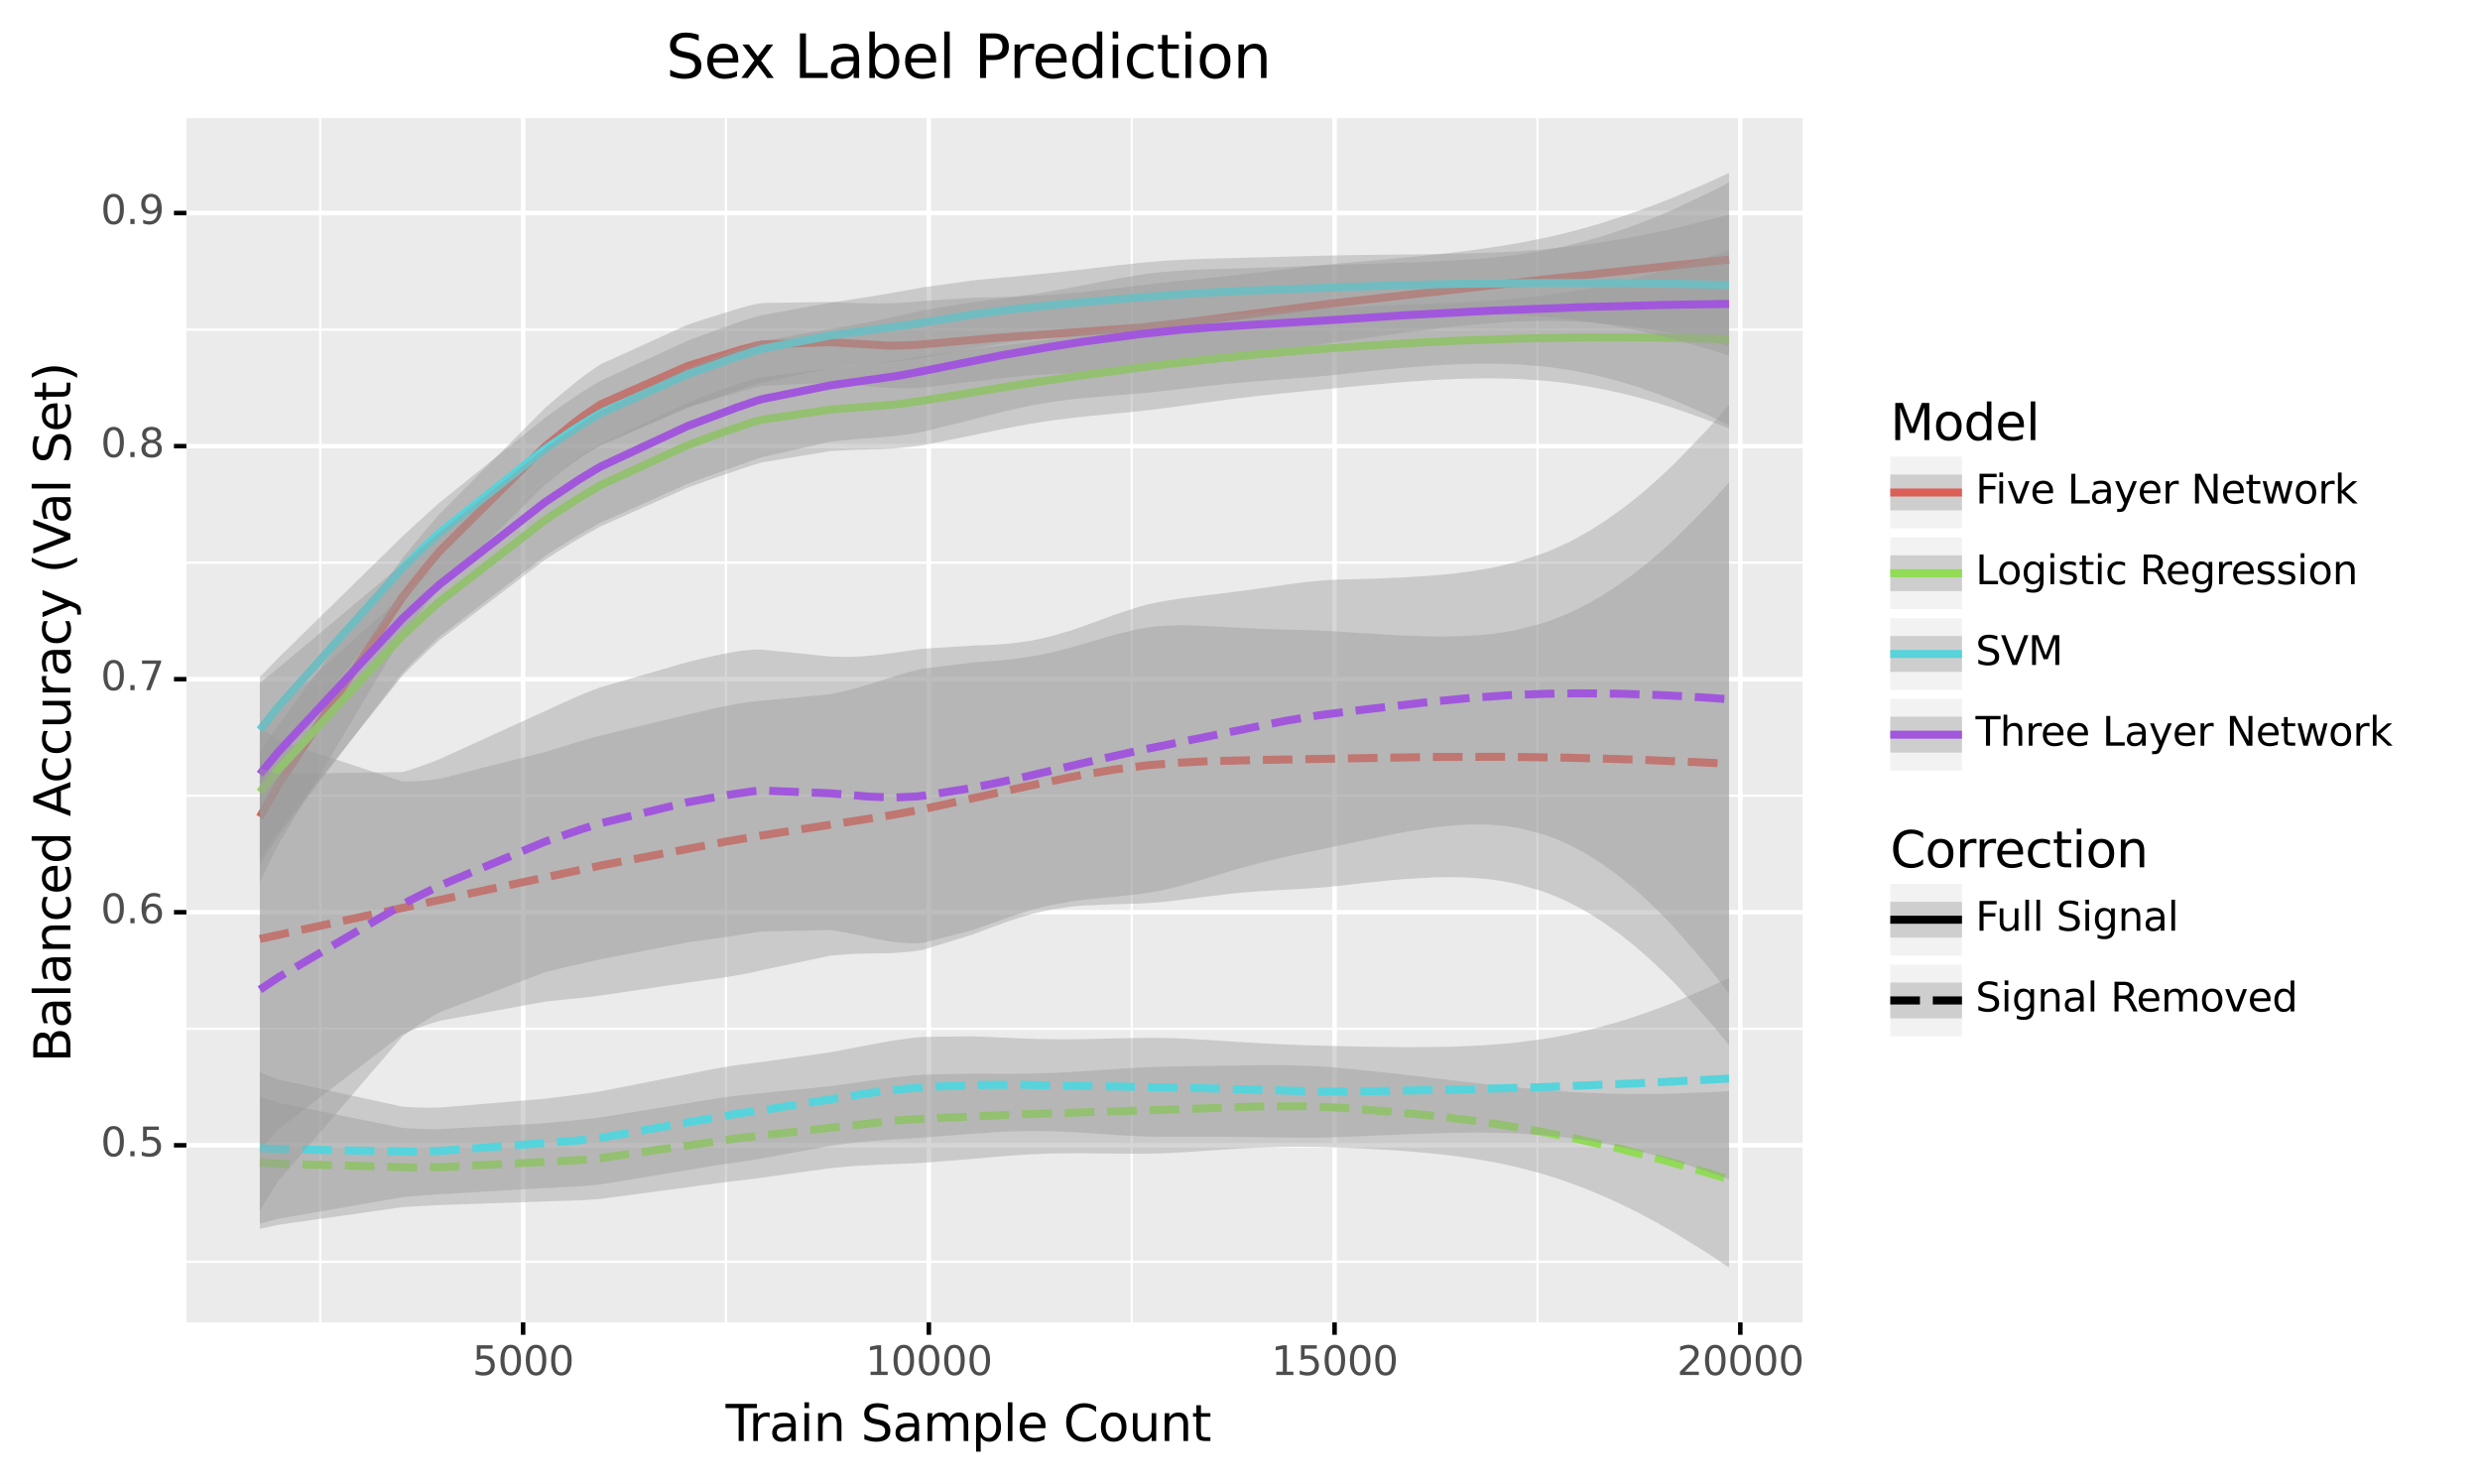 <?xml version="1.0" encoding="utf-8" standalone="no"?>
<!DOCTYPE svg PUBLIC "-//W3C//DTD SVG 1.1//EN"
  "http://www.w3.org/Graphics/SVG/1.1/DTD/svg11.dtd">
<svg xmlns:xlink="http://www.w3.org/1999/xlink" width="548.025pt" height="327.93pt" viewBox="0 0 548.025 327.93" xmlns="http://www.w3.org/2000/svg" version="1.1">
 <rect x="0" y="0" width="548.025" height="327.93" fill="#808080" stroke="none"/>
 <defs>
  <style type="text/css">*{stroke-linejoin: round; stroke-linecap: butt}</style>
 </defs>
 <g id="figure_1">
  <g id="patch_1">
   <path d="M 0 327.93 
L 548.025 327.93 
L 548.025 0 
L 0 0 
z
" style="fill: #ffffff; stroke: #ffffff; stroke-linejoin: miter"/>
  </g>
  <g id="axes_1">
   <g id="patch_2">
    <path d="M 41.191 292.217 
L 398.311 292.217 
L 398.311 26.105 
L 41.191 26.105 
z
" style="fill: #ebebeb"/>
   </g>
   <g id="matplotlib.axis_1">
    <g id="xtick_1">
     <g id="line2d_1">
      <path d="M 115.594 292.217 
L 115.594 26.105 
" clip-path="url(#p98e48175f6)" style="fill: none; stroke: #ffffff"/>
     </g>
     <g id="line2d_2">
      <path d="M 115.594 292.217 
" style="fill: none; stroke: #333333; stroke-width: 1.5"/>
      <defs>
       <path id="m00d1100835" d="M 0 0 
L 0 2.75 
" style="stroke: #000000"/>
      </defs>
      <g>
       <use xlink:href="#m00d1100835" x="115.594" y="292.217" style="fill: #333333; stroke: #000000"/>
      </g>
     </g>
     <g id="text_1">
      <!-- 5000 -->
      <g style="fill: #4d4d4d" transform="translate(104.396 303.854)scale(0.088 -0.088)">
       <defs>
        <path id="DejaVuSans-35" d="M 691 4666 
L 3169 4666 
L 3169 4134 
L 1269 4134 
L 1269 2991 
Q 1406 3038 1543 3061 
Q 1681 3084 1819 3084 
Q 2600 3084 3056 2656 
Q 3513 2228 3513 1497 
Q 3513 744 3044 326 
Q 2575 -91 1722 -91 
Q 1428 -91 1123 -41 
Q 819 9 494 109 
L 494 744 
Q 775 591 1075 516 
Q 1375 441 1709 441 
Q 2250 441 2565 725 
Q 2881 1009 2881 1497 
Q 2881 1984 2565 2268 
Q 2250 2553 1709 2553 
Q 1456 2553 1204 2497 
Q 953 2441 691 2322 
L 691 4666 
z
" transform="scale(0.016)"/>
        <path id="DejaVuSans-30" d="M 2034 4250 
Q 1547 4250 1301 3770 
Q 1056 3291 1056 2328 
Q 1056 1369 1301 889 
Q 1547 409 2034 409 
Q 2525 409 2770 889 
Q 3016 1369 3016 2328 
Q 3016 3291 2770 3770 
Q 2525 4250 2034 4250 
z
M 2034 4750 
Q 2819 4750 3233 4129 
Q 3647 3509 3647 2328 
Q 3647 1150 3233 529 
Q 2819 -91 2034 -91 
Q 1250 -91 836 529 
Q 422 1150 422 2328 
Q 422 3509 836 4129 
Q 1250 4750 2034 4750 
z
" transform="scale(0.016)"/>
       </defs>
       <use xlink:href="#DejaVuSans-35"/>
       <use xlink:href="#DejaVuSans-30" x="63.623"/>
       <use xlink:href="#DejaVuSans-30" x="127.246"/>
       <use xlink:href="#DejaVuSans-30" x="190.869"/>
      </g>
     </g>
    </g>
    <g id="xtick_2">
     <g id="line2d_3">
      <path d="M 205.253 292.217 
L 205.253 26.105 
" clip-path="url(#p98e48175f6)" style="fill: none; stroke: #ffffff"/>
     </g>
     <g id="line2d_4">
      <path d="M 205.253 292.217 
" style="fill: none; stroke: #333333; stroke-width: 1.5"/>
      <g>
       <use xlink:href="#m00d1100835" x="205.253" y="292.217" style="fill: #333333; stroke: #000000"/>
      </g>
     </g>
     <g id="text_2">
      <!-- 10000 -->
      <g style="fill: #4d4d4d" transform="translate(191.255 303.854)scale(0.088 -0.088)">
       <defs>
        <path id="DejaVuSans-31" d="M 794 531 
L 1825 531 
L 1825 4091 
L 703 3866 
L 703 4441 
L 1819 4666 
L 2450 4666 
L 2450 531 
L 3481 531 
L 3481 0 
L 794 0 
L 794 531 
z
" transform="scale(0.016)"/>
       </defs>
       <use xlink:href="#DejaVuSans-31"/>
       <use xlink:href="#DejaVuSans-30" x="63.623"/>
       <use xlink:href="#DejaVuSans-30" x="127.246"/>
       <use xlink:href="#DejaVuSans-30" x="190.869"/>
       <use xlink:href="#DejaVuSans-30" x="254.492"/>
      </g>
     </g>
    </g>
    <g id="xtick_3">
     <g id="line2d_5">
      <path d="M 294.912 292.217 
L 294.912 26.105 
" clip-path="url(#p98e48175f6)" style="fill: none; stroke: #ffffff"/>
     </g>
     <g id="line2d_6">
      <path d="M 294.912 292.217 
" style="fill: none; stroke: #333333; stroke-width: 1.5"/>
      <g>
       <use xlink:href="#m00d1100835" x="294.912" y="292.217" style="fill: #333333; stroke: #000000"/>
      </g>
     </g>
     <g id="text_3">
      <!-- 15000 -->
      <g style="fill: #4d4d4d" transform="translate(280.914 303.854)scale(0.088 -0.088)">
       <use xlink:href="#DejaVuSans-31"/>
       <use xlink:href="#DejaVuSans-35" x="63.623"/>
       <use xlink:href="#DejaVuSans-30" x="127.246"/>
       <use xlink:href="#DejaVuSans-30" x="190.869"/>
       <use xlink:href="#DejaVuSans-30" x="254.492"/>
      </g>
     </g>
    </g>
    <g id="xtick_4">
     <g id="line2d_7">
      <path d="M 384.57 292.217 
L 384.57 26.105 
" clip-path="url(#p98e48175f6)" style="fill: none; stroke: #ffffff"/>
     </g>
     <g id="line2d_8">
      <path d="M 384.57 292.217 
" style="fill: none; stroke: #333333; stroke-width: 1.5"/>
      <g>
       <use xlink:href="#m00d1100835" x="384.57" y="292.217" style="fill: #333333; stroke: #000000"/>
      </g>
     </g>
     <g id="text_4">
      <!-- 20000 -->
      <g style="fill: #4d4d4d" transform="translate(370.573 303.854)scale(0.088 -0.088)">
       <defs>
        <path id="DejaVuSans-32" d="M 1228 531 
L 3431 531 
L 3431 0 
L 469 0 
L 469 531 
Q 828 903 1448 1529 
Q 2069 2156 2228 2338 
Q 2531 2678 2651 2914 
Q 2772 3150 2772 3378 
Q 2772 3750 2511 3984 
Q 2250 4219 1831 4219 
Q 1534 4219 1204 4116 
Q 875 4013 500 3803 
L 500 4441 
Q 881 4594 1212 4672 
Q 1544 4750 1819 4750 
Q 2544 4750 2975 4387 
Q 3406 4025 3406 3419 
Q 3406 3131 3298 2873 
Q 3191 2616 2906 2266 
Q 2828 2175 2409 1742 
Q 1991 1309 1228 531 
z
" transform="scale(0.016)"/>
       </defs>
       <use xlink:href="#DejaVuSans-32"/>
       <use xlink:href="#DejaVuSans-30" x="63.623"/>
       <use xlink:href="#DejaVuSans-30" x="127.246"/>
       <use xlink:href="#DejaVuSans-30" x="190.869"/>
       <use xlink:href="#DejaVuSans-30" x="254.492"/>
      </g>
     </g>
    </g>
    <g id="xtick_5">
     <g id="line2d_9">
      <path d="M 70.765 292.217 
L 70.765 26.105 
" clip-path="url(#p98e48175f6)" style="fill: none; stroke: #ffffff; stroke-width: 0.5"/>
     </g>
    </g>
    <g id="xtick_6">
     <g id="line2d_10">
      <path d="M 160.423 292.217 
L 160.423 26.105 
" clip-path="url(#p98e48175f6)" style="fill: none; stroke: #ffffff; stroke-width: 0.5"/>
     </g>
    </g>
    <g id="xtick_7">
     <g id="line2d_11">
      <path d="M 250.082 292.217 
L 250.082 26.105 
" clip-path="url(#p98e48175f6)" style="fill: none; stroke: #ffffff; stroke-width: 0.5"/>
     </g>
    </g>
    <g id="xtick_8">
     <g id="line2d_12">
      <path d="M 339.741 292.217 
L 339.741 26.105 
" clip-path="url(#p98e48175f6)" style="fill: none; stroke: #ffffff; stroke-width: 0.5"/>
     </g>
    </g>
    <g id="text_5">
     <!-- Train Sample Count -->
     <g transform="translate(160.345 318.442)scale(0.11 -0.11)">
      <defs>
       <path id="DejaVuSans-54" d="M -19 4666 
L 3928 4666 
L 3928 4134 
L 2272 4134 
L 2272 0 
L 1638 0 
L 1638 4134 
L -19 4134 
L -19 4666 
z
" transform="scale(0.016)"/>
       <path id="DejaVuSans-72" d="M 2631 2963 
Q 2534 3019 2420 3045 
Q 2306 3072 2169 3072 
Q 1681 3072 1420 2755 
Q 1159 2438 1159 1844 
L 1159 0 
L 581 0 
L 581 3500 
L 1159 3500 
L 1159 2956 
Q 1341 3275 1631 3429 
Q 1922 3584 2338 3584 
Q 2397 3584 2469 3576 
Q 2541 3569 2628 3553 
L 2631 2963 
z
" transform="scale(0.016)"/>
       <path id="DejaVuSans-61" d="M 2194 1759 
Q 1497 1759 1228 1600 
Q 959 1441 959 1056 
Q 959 750 1161 570 
Q 1363 391 1709 391 
Q 2188 391 2477 730 
Q 2766 1069 2766 1631 
L 2766 1759 
L 2194 1759 
z
M 3341 1997 
L 3341 0 
L 2766 0 
L 2766 531 
Q 2569 213 2275 61 
Q 1981 -91 1556 -91 
Q 1019 -91 701 211 
Q 384 513 384 1019 
Q 384 1609 779 1909 
Q 1175 2209 1959 2209 
L 2766 2209 
L 2766 2266 
Q 2766 2663 2505 2880 
Q 2244 3097 1772 3097 
Q 1472 3097 1187 3025 
Q 903 2953 641 2809 
L 641 3341 
Q 956 3463 1253 3523 
Q 1550 3584 1831 3584 
Q 2591 3584 2966 3190 
Q 3341 2797 3341 1997 
z
" transform="scale(0.016)"/>
       <path id="DejaVuSans-69" d="M 603 3500 
L 1178 3500 
L 1178 0 
L 603 0 
L 603 3500 
z
M 603 4863 
L 1178 4863 
L 1178 4134 
L 603 4134 
L 603 4863 
z
" transform="scale(0.016)"/>
       <path id="DejaVuSans-6e" d="M 3513 2113 
L 3513 0 
L 2938 0 
L 2938 2094 
Q 2938 2591 2744 2837 
Q 2550 3084 2163 3084 
Q 1697 3084 1428 2787 
Q 1159 2491 1159 1978 
L 1159 0 
L 581 0 
L 581 3500 
L 1159 3500 
L 1159 2956 
Q 1366 3272 1645 3428 
Q 1925 3584 2291 3584 
Q 2894 3584 3203 3211 
Q 3513 2838 3513 2113 
z
" transform="scale(0.016)"/>
       <path id="DejaVuSans-20" transform="scale(0.016)"/>
       <path id="DejaVuSans-53" d="M 3425 4513 
L 3425 3897 
Q 3066 4069 2747 4153 
Q 2428 4238 2131 4238 
Q 1616 4238 1336 4038 
Q 1056 3838 1056 3469 
Q 1056 3159 1242 3001 
Q 1428 2844 1947 2747 
L 2328 2669 
Q 3034 2534 3370 2195 
Q 3706 1856 3706 1288 
Q 3706 609 3251 259 
Q 2797 -91 1919 -91 
Q 1588 -91 1214 -16 
Q 841 59 441 206 
L 441 856 
Q 825 641 1194 531 
Q 1563 422 1919 422 
Q 2459 422 2753 634 
Q 3047 847 3047 1241 
Q 3047 1584 2836 1778 
Q 2625 1972 2144 2069 
L 1759 2144 
Q 1053 2284 737 2584 
Q 422 2884 422 3419 
Q 422 4038 858 4394 
Q 1294 4750 2059 4750 
Q 2388 4750 2728 4690 
Q 3069 4631 3425 4513 
z
" transform="scale(0.016)"/>
       <path id="DejaVuSans-6d" d="M 3328 2828 
Q 3544 3216 3844 3400 
Q 4144 3584 4550 3584 
Q 5097 3584 5394 3201 
Q 5691 2819 5691 2113 
L 5691 0 
L 5113 0 
L 5113 2094 
Q 5113 2597 4934 2840 
Q 4756 3084 4391 3084 
Q 3944 3084 3684 2787 
Q 3425 2491 3425 1978 
L 3425 0 
L 2847 0 
L 2847 2094 
Q 2847 2600 2669 2842 
Q 2491 3084 2119 3084 
Q 1678 3084 1418 2786 
Q 1159 2488 1159 1978 
L 1159 0 
L 581 0 
L 581 3500 
L 1159 3500 
L 1159 2956 
Q 1356 3278 1631 3431 
Q 1906 3584 2284 3584 
Q 2666 3584 2933 3390 
Q 3200 3197 3328 2828 
z
" transform="scale(0.016)"/>
       <path id="DejaVuSans-70" d="M 1159 525 
L 1159 -1331 
L 581 -1331 
L 581 3500 
L 1159 3500 
L 1159 2969 
Q 1341 3281 1617 3432 
Q 1894 3584 2278 3584 
Q 2916 3584 3314 3078 
Q 3713 2572 3713 1747 
Q 3713 922 3314 415 
Q 2916 -91 2278 -91 
Q 1894 -91 1617 61 
Q 1341 213 1159 525 
z
M 3116 1747 
Q 3116 2381 2855 2742 
Q 2594 3103 2138 3103 
Q 1681 3103 1420 2742 
Q 1159 2381 1159 1747 
Q 1159 1113 1420 752 
Q 1681 391 2138 391 
Q 2594 391 2855 752 
Q 3116 1113 3116 1747 
z
" transform="scale(0.016)"/>
       <path id="DejaVuSans-6c" d="M 603 4863 
L 1178 4863 
L 1178 0 
L 603 0 
L 603 4863 
z
" transform="scale(0.016)"/>
       <path id="DejaVuSans-65" d="M 3597 1894 
L 3597 1613 
L 953 1613 
Q 991 1019 1311 708 
Q 1631 397 2203 397 
Q 2534 397 2845 478 
Q 3156 559 3463 722 
L 3463 178 
Q 3153 47 2828 -22 
Q 2503 -91 2169 -91 
Q 1331 -91 842 396 
Q 353 884 353 1716 
Q 353 2575 817 3079 
Q 1281 3584 2069 3584 
Q 2775 3584 3186 3129 
Q 3597 2675 3597 1894 
z
M 3022 2063 
Q 3016 2534 2758 2815 
Q 2500 3097 2075 3097 
Q 1594 3097 1305 2825 
Q 1016 2553 972 2059 
L 3022 2063 
z
" transform="scale(0.016)"/>
       <path id="DejaVuSans-43" d="M 4122 4306 
L 4122 3641 
Q 3803 3938 3442 4084 
Q 3081 4231 2675 4231 
Q 1875 4231 1450 3742 
Q 1025 3253 1025 2328 
Q 1025 1406 1450 917 
Q 1875 428 2675 428 
Q 3081 428 3442 575 
Q 3803 722 4122 1019 
L 4122 359 
Q 3791 134 3420 21 
Q 3050 -91 2638 -91 
Q 1578 -91 968 557 
Q 359 1206 359 2328 
Q 359 3453 968 4101 
Q 1578 4750 2638 4750 
Q 3056 4750 3426 4639 
Q 3797 4528 4122 4306 
z
" transform="scale(0.016)"/>
       <path id="DejaVuSans-6f" d="M 1959 3097 
Q 1497 3097 1228 2736 
Q 959 2375 959 1747 
Q 959 1119 1226 758 
Q 1494 397 1959 397 
Q 2419 397 2687 759 
Q 2956 1122 2956 1747 
Q 2956 2369 2687 2733 
Q 2419 3097 1959 3097 
z
M 1959 3584 
Q 2709 3584 3137 3096 
Q 3566 2609 3566 1747 
Q 3566 888 3137 398 
Q 2709 -91 1959 -91 
Q 1206 -91 779 398 
Q 353 888 353 1747 
Q 353 2609 779 3096 
Q 1206 3584 1959 3584 
z
" transform="scale(0.016)"/>
       <path id="DejaVuSans-75" d="M 544 1381 
L 544 3500 
L 1119 3500 
L 1119 1403 
Q 1119 906 1312 657 
Q 1506 409 1894 409 
Q 2359 409 2629 706 
Q 2900 1003 2900 1516 
L 2900 3500 
L 3475 3500 
L 3475 0 
L 2900 0 
L 2900 538 
Q 2691 219 2414 64 
Q 2138 -91 1772 -91 
Q 1169 -91 856 284 
Q 544 659 544 1381 
z
M 1991 3584 
L 1991 3584 
z
" transform="scale(0.016)"/>
       <path id="DejaVuSans-74" d="M 1172 4494 
L 1172 3500 
L 2356 3500 
L 2356 3053 
L 1172 3053 
L 1172 1153 
Q 1172 725 1289 603 
Q 1406 481 1766 481 
L 2356 481 
L 2356 0 
L 1766 0 
Q 1100 0 847 248 
Q 594 497 594 1153 
L 594 3053 
L 172 3053 
L 172 3500 
L 594 3500 
L 594 4494 
L 1172 4494 
z
" transform="scale(0.016)"/>
      </defs>
      <use xlink:href="#DejaVuSans-54"/>
      <use xlink:href="#DejaVuSans-72" x="46.334"/>
      <use xlink:href="#DejaVuSans-61" x="87.447"/>
      <use xlink:href="#DejaVuSans-69" x="148.727"/>
      <use xlink:href="#DejaVuSans-6e" x="176.51"/>
      <use xlink:href="#DejaVuSans-20" x="239.889"/>
      <use xlink:href="#DejaVuSans-53" x="271.676"/>
      <use xlink:href="#DejaVuSans-61" x="335.152"/>
      <use xlink:href="#DejaVuSans-6d" x="396.432"/>
      <use xlink:href="#DejaVuSans-70" x="493.844"/>
      <use xlink:href="#DejaVuSans-6c" x="557.32"/>
      <use xlink:href="#DejaVuSans-65" x="585.104"/>
      <use xlink:href="#DejaVuSans-20" x="646.627"/>
      <use xlink:href="#DejaVuSans-43" x="678.414"/>
      <use xlink:href="#DejaVuSans-6f" x="748.238"/>
      <use xlink:href="#DejaVuSans-75" x="809.42"/>
      <use xlink:href="#DejaVuSans-6e" x="872.799"/>
      <use xlink:href="#DejaVuSans-74" x="936.178"/>
     </g>
    </g>
   </g>
   <g id="matplotlib.axis_2">
    <g id="ytick_1">
     <g id="line2d_13">
      <path d="M 41.191 253.088 
L 398.311 253.088 
" clip-path="url(#p98e48175f6)" style="fill: none; stroke: #ffffff"/>
     </g>
     <g id="line2d_14">
      <path d="M 41.191 253.088 
" style="fill: none; stroke: #333333; stroke-width: 1.5"/>
      <defs>
       <path id="mbd5b9a4bb3" d="M 0 0 
L -2.75 0 
" style="stroke: #000000"/>
      </defs>
      <g>
       <use xlink:href="#mbd5b9a4bb3" x="41.191" y="253.088" style="fill: #333333; stroke: #000000"/>
      </g>
     </g>
     <g id="text_6">
      <!-- 0.5 -->
      <g style="fill: #4d4d4d" transform="translate(22.246 255.516)scale(0.088 -0.088)">
       <defs>
        <path id="DejaVuSans-2e" d="M 684 794 
L 1344 794 
L 1344 0 
L 684 0 
L 684 794 
z
" transform="scale(0.016)"/>
       </defs>
       <use xlink:href="#DejaVuSans-30"/>
       <use xlink:href="#DejaVuSans-2e" x="63.623"/>
       <use xlink:href="#DejaVuSans-35" x="95.41"/>
      </g>
     </g>
    </g>
    <g id="ytick_2">
     <g id="line2d_15">
      <path d="M 41.191 201.586 
L 398.311 201.586 
" clip-path="url(#p98e48175f6)" style="fill: none; stroke: #ffffff"/>
     </g>
     <g id="line2d_16">
      <path d="M 41.191 201.586 
" style="fill: none; stroke: #333333; stroke-width: 1.5"/>
      <g>
       <use xlink:href="#mbd5b9a4bb3" x="41.191" y="201.586" style="fill: #333333; stroke: #000000"/>
      </g>
     </g>
     <g id="text_7">
      <!-- 0.6 -->
      <g style="fill: #4d4d4d" transform="translate(22.246 204.015)scale(0.088 -0.088)">
       <defs>
        <path id="DejaVuSans-36" d="M 2113 2584 
Q 1688 2584 1439 2293 
Q 1191 2003 1191 1497 
Q 1191 994 1439 701 
Q 1688 409 2113 409 
Q 2538 409 2786 701 
Q 3034 994 3034 1497 
Q 3034 2003 2786 2293 
Q 2538 2584 2113 2584 
z
M 3366 4563 
L 3366 3988 
Q 3128 4100 2886 4159 
Q 2644 4219 2406 4219 
Q 1781 4219 1451 3797 
Q 1122 3375 1075 2522 
Q 1259 2794 1537 2939 
Q 1816 3084 2150 3084 
Q 2853 3084 3261 2657 
Q 3669 2231 3669 1497 
Q 3669 778 3244 343 
Q 2819 -91 2113 -91 
Q 1303 -91 875 529 
Q 447 1150 447 2328 
Q 447 3434 972 4092 
Q 1497 4750 2381 4750 
Q 2619 4750 2861 4703 
Q 3103 4656 3366 4563 
z
" transform="scale(0.016)"/>
       </defs>
       <use xlink:href="#DejaVuSans-30"/>
       <use xlink:href="#DejaVuSans-2e" x="63.623"/>
       <use xlink:href="#DejaVuSans-36" x="95.41"/>
      </g>
     </g>
    </g>
    <g id="ytick_3">
     <g id="line2d_17">
      <path d="M 41.191 150.085 
L 398.311 150.085 
" clip-path="url(#p98e48175f6)" style="fill: none; stroke: #ffffff"/>
     </g>
     <g id="line2d_18">
      <path d="M 41.191 150.085 
" style="fill: none; stroke: #333333; stroke-width: 1.5"/>
      <g>
       <use xlink:href="#mbd5b9a4bb3" x="41.191" y="150.085" style="fill: #333333; stroke: #000000"/>
      </g>
     </g>
     <g id="text_8">
      <!-- 0.7 -->
      <g style="fill: #4d4d4d" transform="translate(22.246 152.513)scale(0.088 -0.088)">
       <defs>
        <path id="DejaVuSans-37" d="M 525 4666 
L 3525 4666 
L 3525 4397 
L 1831 0 
L 1172 0 
L 2766 4134 
L 525 4134 
L 525 4666 
z
" transform="scale(0.016)"/>
       </defs>
       <use xlink:href="#DejaVuSans-30"/>
       <use xlink:href="#DejaVuSans-2e" x="63.623"/>
       <use xlink:href="#DejaVuSans-37" x="95.41"/>
      </g>
     </g>
    </g>
    <g id="ytick_4">
     <g id="line2d_19">
      <path d="M 41.191 98.583 
L 398.311 98.583 
" clip-path="url(#p98e48175f6)" style="fill: none; stroke: #ffffff"/>
     </g>
     <g id="line2d_20">
      <path d="M 41.191 98.583 
" style="fill: none; stroke: #333333; stroke-width: 1.5"/>
      <g>
       <use xlink:href="#mbd5b9a4bb3" x="41.191" y="98.583" style="fill: #333333; stroke: #000000"/>
      </g>
     </g>
     <g id="text_9">
      <!-- 0.8 -->
      <g style="fill: #4d4d4d" transform="translate(22.246 101.011)scale(0.088 -0.088)">
       <defs>
        <path id="DejaVuSans-38" d="M 2034 2216 
Q 1584 2216 1326 1975 
Q 1069 1734 1069 1313 
Q 1069 891 1326 650 
Q 1584 409 2034 409 
Q 2484 409 2743 651 
Q 3003 894 3003 1313 
Q 3003 1734 2745 1975 
Q 2488 2216 2034 2216 
z
M 1403 2484 
Q 997 2584 770 2862 
Q 544 3141 544 3541 
Q 544 4100 942 4425 
Q 1341 4750 2034 4750 
Q 2731 4750 3128 4425 
Q 3525 4100 3525 3541 
Q 3525 3141 3298 2862 
Q 3072 2584 2669 2484 
Q 3125 2378 3379 2068 
Q 3634 1759 3634 1313 
Q 3634 634 3220 271 
Q 2806 -91 2034 -91 
Q 1263 -91 848 271 
Q 434 634 434 1313 
Q 434 1759 690 2068 
Q 947 2378 1403 2484 
z
M 1172 3481 
Q 1172 3119 1398 2916 
Q 1625 2713 2034 2713 
Q 2441 2713 2670 2916 
Q 2900 3119 2900 3481 
Q 2900 3844 2670 4047 
Q 2441 4250 2034 4250 
Q 1625 4250 1398 4047 
Q 1172 3844 1172 3481 
z
" transform="scale(0.016)"/>
       </defs>
       <use xlink:href="#DejaVuSans-30"/>
       <use xlink:href="#DejaVuSans-2e" x="63.623"/>
       <use xlink:href="#DejaVuSans-38" x="95.41"/>
      </g>
     </g>
    </g>
    <g id="ytick_5">
     <g id="line2d_21">
      <path d="M 41.191 47.081 
L 398.311 47.081 
" clip-path="url(#p98e48175f6)" style="fill: none; stroke: #ffffff"/>
     </g>
     <g id="line2d_22">
      <path d="M 41.191 47.081 
" style="fill: none; stroke: #333333; stroke-width: 1.5"/>
      <g>
       <use xlink:href="#mbd5b9a4bb3" x="41.191" y="47.081" style="fill: #333333; stroke: #000000"/>
      </g>
     </g>
     <g id="text_10">
      <!-- 0.9 -->
      <g style="fill: #4d4d4d" transform="translate(22.246 49.51)scale(0.088 -0.088)">
       <defs>
        <path id="DejaVuSans-39" d="M 703 97 
L 703 672 
Q 941 559 1184 500 
Q 1428 441 1663 441 
Q 2288 441 2617 861 
Q 2947 1281 2994 2138 
Q 2813 1869 2534 1725 
Q 2256 1581 1919 1581 
Q 1219 1581 811 2004 
Q 403 2428 403 3163 
Q 403 3881 828 4315 
Q 1253 4750 1959 4750 
Q 2769 4750 3195 4129 
Q 3622 3509 3622 2328 
Q 3622 1225 3098 567 
Q 2575 -91 1691 -91 
Q 1453 -91 1209 -44 
Q 966 3 703 97 
z
M 1959 2075 
Q 2384 2075 2632 2365 
Q 2881 2656 2881 3163 
Q 2881 3666 2632 3958 
Q 2384 4250 1959 4250 
Q 1534 4250 1286 3958 
Q 1038 3666 1038 3163 
Q 1038 2656 1286 2365 
Q 1534 2075 1959 2075 
z
" transform="scale(0.016)"/>
       </defs>
       <use xlink:href="#DejaVuSans-30"/>
       <use xlink:href="#DejaVuSans-2e" x="63.623"/>
       <use xlink:href="#DejaVuSans-39" x="95.41"/>
      </g>
     </g>
    </g>
    <g id="ytick_6">
     <g id="line2d_23">
      <path d="M 41.191 278.839 
L 398.311 278.839 
" clip-path="url(#p98e48175f6)" style="fill: none; stroke: #ffffff; stroke-width: 0.5"/>
     </g>
    </g>
    <g id="ytick_7">
     <g id="line2d_24">
      <path d="M 41.191 227.337 
L 398.311 227.337 
" clip-path="url(#p98e48175f6)" style="fill: none; stroke: #ffffff; stroke-width: 0.5"/>
     </g>
    </g>
    <g id="ytick_8">
     <g id="line2d_25">
      <path d="M 41.191 175.835 
L 398.311 175.835 
" clip-path="url(#p98e48175f6)" style="fill: none; stroke: #ffffff; stroke-width: 0.5"/>
     </g>
    </g>
    <g id="ytick_9">
     <g id="line2d_26">
      <path d="M 41.191 124.334 
L 398.311 124.334 
" clip-path="url(#p98e48175f6)" style="fill: none; stroke: #ffffff; stroke-width: 0.5"/>
     </g>
    </g>
    <g id="ytick_10">
     <g id="line2d_27">
      <path d="M 41.191 72.832 
L 398.311 72.832 
" clip-path="url(#p98e48175f6)" style="fill: none; stroke: #ffffff; stroke-width: 0.5"/>
     </g>
    </g>
    <g id="text_11">
     <!-- Balanced Accuracy (Val Set) -->
     <g transform="translate(15.558 234.775)rotate(-90)scale(0.11 -0.11)">
      <defs>
       <path id="DejaVuSans-42" d="M 1259 2228 
L 1259 519 
L 2272 519 
Q 2781 519 3026 730 
Q 3272 941 3272 1375 
Q 3272 1813 3026 2020 
Q 2781 2228 2272 2228 
L 1259 2228 
z
M 1259 4147 
L 1259 2741 
L 2194 2741 
Q 2656 2741 2882 2914 
Q 3109 3088 3109 3444 
Q 3109 3797 2882 3972 
Q 2656 4147 2194 4147 
L 1259 4147 
z
M 628 4666 
L 2241 4666 
Q 2963 4666 3353 4366 
Q 3744 4066 3744 3513 
Q 3744 3084 3544 2831 
Q 3344 2578 2956 2516 
Q 3422 2416 3680 2098 
Q 3938 1781 3938 1306 
Q 3938 681 3513 340 
Q 3088 0 2303 0 
L 628 0 
L 628 4666 
z
" transform="scale(0.016)"/>
       <path id="DejaVuSans-63" d="M 3122 3366 
L 3122 2828 
Q 2878 2963 2633 3030 
Q 2388 3097 2138 3097 
Q 1578 3097 1268 2742 
Q 959 2388 959 1747 
Q 959 1106 1268 751 
Q 1578 397 2138 397 
Q 2388 397 2633 464 
Q 2878 531 3122 666 
L 3122 134 
Q 2881 22 2623 -34 
Q 2366 -91 2075 -91 
Q 1284 -91 818 406 
Q 353 903 353 1747 
Q 353 2603 823 3093 
Q 1294 3584 2113 3584 
Q 2378 3584 2631 3529 
Q 2884 3475 3122 3366 
z
" transform="scale(0.016)"/>
       <path id="DejaVuSans-64" d="M 2906 2969 
L 2906 4863 
L 3481 4863 
L 3481 0 
L 2906 0 
L 2906 525 
Q 2725 213 2448 61 
Q 2172 -91 1784 -91 
Q 1150 -91 751 415 
Q 353 922 353 1747 
Q 353 2572 751 3078 
Q 1150 3584 1784 3584 
Q 2172 3584 2448 3432 
Q 2725 3281 2906 2969 
z
M 947 1747 
Q 947 1113 1208 752 
Q 1469 391 1925 391 
Q 2381 391 2643 752 
Q 2906 1113 2906 1747 
Q 2906 2381 2643 2742 
Q 2381 3103 1925 3103 
Q 1469 3103 1208 2742 
Q 947 2381 947 1747 
z
" transform="scale(0.016)"/>
       <path id="DejaVuSans-41" d="M 2188 4044 
L 1331 1722 
L 3047 1722 
L 2188 4044 
z
M 1831 4666 
L 2547 4666 
L 4325 0 
L 3669 0 
L 3244 1197 
L 1141 1197 
L 716 0 
L 50 0 
L 1831 4666 
z
" transform="scale(0.016)"/>
       <path id="DejaVuSans-79" d="M 2059 -325 
Q 1816 -950 1584 -1140 
Q 1353 -1331 966 -1331 
L 506 -1331 
L 506 -850 
L 844 -850 
Q 1081 -850 1212 -737 
Q 1344 -625 1503 -206 
L 1606 56 
L 191 3500 
L 800 3500 
L 1894 763 
L 2988 3500 
L 3597 3500 
L 2059 -325 
z
" transform="scale(0.016)"/>
       <path id="DejaVuSans-28" d="M 1984 4856 
Q 1566 4138 1362 3434 
Q 1159 2731 1159 2009 
Q 1159 1288 1364 580 
Q 1569 -128 1984 -844 
L 1484 -844 
Q 1016 -109 783 600 
Q 550 1309 550 2009 
Q 550 2706 781 3412 
Q 1013 4119 1484 4856 
L 1984 4856 
z
" transform="scale(0.016)"/>
       <path id="DejaVuSans-56" d="M 1831 0 
L 50 4666 
L 709 4666 
L 2188 738 
L 3669 4666 
L 4325 4666 
L 2547 0 
L 1831 0 
z
" transform="scale(0.016)"/>
       <path id="DejaVuSans-29" d="M 513 4856 
L 1013 4856 
Q 1481 4119 1714 3412 
Q 1947 2706 1947 2009 
Q 1947 1309 1714 600 
Q 1481 -109 1013 -844 
L 513 -844 
Q 928 -128 1133 580 
Q 1338 1288 1338 2009 
Q 1338 2731 1133 3434 
Q 928 4138 513 4856 
z
" transform="scale(0.016)"/>
      </defs>
      <use xlink:href="#DejaVuSans-42"/>
      <use xlink:href="#DejaVuSans-61" x="68.604"/>
      <use xlink:href="#DejaVuSans-6c" x="129.883"/>
      <use xlink:href="#DejaVuSans-61" x="157.666"/>
      <use xlink:href="#DejaVuSans-6e" x="218.945"/>
      <use xlink:href="#DejaVuSans-63" x="282.324"/>
      <use xlink:href="#DejaVuSans-65" x="337.305"/>
      <use xlink:href="#DejaVuSans-64" x="398.828"/>
      <use xlink:href="#DejaVuSans-20" x="462.305"/>
      <use xlink:href="#DejaVuSans-41" x="494.092"/>
      <use xlink:href="#DejaVuSans-63" x="560.75"/>
      <use xlink:href="#DejaVuSans-63" x="615.73"/>
      <use xlink:href="#DejaVuSans-75" x="670.711"/>
      <use xlink:href="#DejaVuSans-72" x="734.09"/>
      <use xlink:href="#DejaVuSans-61" x="775.203"/>
      <use xlink:href="#DejaVuSans-63" x="836.482"/>
      <use xlink:href="#DejaVuSans-79" x="891.463"/>
      <use xlink:href="#DejaVuSans-20" x="950.643"/>
      <use xlink:href="#DejaVuSans-28" x="982.43"/>
      <use xlink:href="#DejaVuSans-56" x="1021.443"/>
      <use xlink:href="#DejaVuSans-61" x="1082.102"/>
      <use xlink:href="#DejaVuSans-6c" x="1143.381"/>
      <use xlink:href="#DejaVuSans-20" x="1171.164"/>
      <use xlink:href="#DejaVuSans-53" x="1202.951"/>
      <use xlink:href="#DejaVuSans-65" x="1266.428"/>
      <use xlink:href="#DejaVuSans-74" x="1327.951"/>
      <use xlink:href="#DejaVuSans-29" x="1367.16"/>
     </g>
    </g>
   </g>
   <g id="PolyCollection_1">
    <path d="M 57.423 166.146 
L 57.423 194.952 
L 58.194 193.363 
L 58.481 192.775 
L 58.786 192.152 
L 59.145 191.422 
L 59.432 190.84 
L 59.468 190.767 
L 59.647 190.404 
L 59.952 189.789 
L 60.113 189.464 
L 60.275 189.139 
L 60.364 188.959 
L 61.046 187.596 
L 61.243 187.204 
L 61.548 186.598 
L 88.93 140.573 
L 90.472 138.48 
L 91.045 137.714 
L 91.637 136.931 
L 92.354 135.994 
L 92.946 135.23 
L 93 135.161 
L 93.359 134.702 
L 93.968 133.929 
L 94.309 133.501 
L 94.632 133.098 
L 94.793 132.897 
L 96.174 131.204 
L 96.551 130.75 
L 97.16 130.021 
L 120.436 107.175 
L 122.731 105.338 
L 123.592 104.663 
L 124.488 103.969 
L 125.582 103.133 
L 126.461 102.469 
L 126.532 102.415 
L 127.07 102.013 
L 127.985 101.342 
L 128.487 100.984 
L 128.989 100.632 
L 129.222 100.471 
L 131.284 99.107 
L 131.858 98.746 
L 132.773 98.186 
L 151.942 90.004 
L 155.008 89.088 
L 156.156 88.754 
L 157.339 88.411 
L 158.792 87.989 
L 159.957 87.648 
L 160.083 87.611 
L 160.782 87.404 
L 162.001 87.037 
L 162.683 86.828 
L 163.346 86.622 
L 163.651 86.526 
L 166.413 85.749 
L 167.166 85.569 
L 168.385 85.306 
L 183.448 84.525 
L 187.285 84.86 
L 188.702 85.007 
L 190.19 85.166 
L 192.019 85.359 
L 193.472 85.503 
L 193.615 85.516 
L 194.512 85.596 
L 196.018 85.712 
L 196.861 85.764 
L 197.704 85.806 
L 198.08 85.821 
L 201.523 85.824 
L 202.473 85.776 
L 203.998 85.645 
L 214.936 84.323 
L 219.544 83.765 
L 221.266 83.571 
L 223.041 83.382 
L 225.229 83.169 
L 226.986 83.014 
L 227.148 83 
L 228.223 82.914 
L 230.035 82.782 
L 231.057 82.715 
L 232.061 82.654 
L 232.509 82.628 
L 236.651 82.428 
L 237.781 82.383 
L 239.61 82.317 
L 246.442 82.067 
L 251.822 81.757 
L 253.812 81.592 
L 255.892 81.381 
L 258.438 81.074 
L 260.483 80.802 
L 260.698 80.772 
L 261.935 80.597 
L 264.051 80.284 
L 265.235 80.103 
L 266.418 79.919 
L 266.938 79.838 
L 271.762 79.072 
L 273.089 78.862 
L 275.223 78.527 
L 277.948 78.106 
L 284.081 77.199 
L 286.376 76.872 
L 288.743 76.538 
L 291.666 76.128 
L 293.997 75.801 
L 294.23 75.768 
L 295.647 75.568 
L 298.068 75.225 
L 299.43 75.033 
L 300.775 74.843 
L 301.367 74.759 
L 306.89 73.989 
L 308.396 73.784 
L 309.454 73.641 
L 310.835 73.457 
L 316.358 72.752 
L 318.922 72.447 
L 321.594 72.149 
L 324.876 71.816 
L 327.512 71.577 
L 327.763 71.556 
L 329.359 71.429 
L 332.084 71.239 
L 333.608 71.151 
L 335.133 71.075 
L 335.796 71.046 
L 340.96 70.921 
L 342 70.918 
L 343.704 70.929 
L 346.448 70.991 
L 348.635 71.081 
L 351.486 71.25 
L 354.463 71.491 
L 358.103 71.873 
L 361.026 72.246 
L 361.313 72.286 
L 363.088 72.545 
L 366.101 73.032 
L 367.804 73.333 
L 369.49 73.649 
L 370.243 73.796 
L 377.129 75.293 
L 379.03 75.753 
L 382.078 76.531 
L 382.078 38.201 
L 382.078 38.201 
L 379.03 39.621 
L 377.129 40.482 
L 370.243 43.436 
L 369.49 43.742 
L 367.804 44.417 
L 366.101 45.081 
L 363.088 46.211 
L 361.313 46.85 
L 361.026 46.952 
L 358.103 47.954 
L 354.463 49.121 
L 351.486 50.007 
L 348.635 50.797 
L 346.448 51.364 
L 343.704 52.028 
L 342 52.414 
L 340.96 52.64 
L 335.796 53.659 
L 335.133 53.779 
L 333.608 54.043 
L 332.084 54.295 
L 329.359 54.717 
L 327.763 54.948 
L 327.512 54.984 
L 324.876 55.34 
L 321.594 55.749 
L 318.922 56.057 
L 316.358 56.335 
L 310.835 56.888 
L 309.454 57.019 
L 308.396 57.118 
L 306.89 57.256 
L 301.367 57.747 
L 300.775 57.799 
L 299.43 57.916 
L 298.068 58.034 
L 295.647 58.244 
L 294.23 58.371 
L 293.997 58.393 
L 291.666 58.623 
L 288.743 58.94 
L 286.376 59.212 
L 284.081 59.484 
L 277.948 60.217 
L 275.223 60.533 
L 273.089 60.773 
L 271.762 60.918 
L 266.938 61.428 
L 266.418 61.482 
L 265.235 61.603 
L 264.051 61.723 
L 261.935 61.939 
L 260.698 62.066 
L 260.483 62.088 
L 258.438 62.301 
L 255.892 62.575 
L 253.812 62.811 
L 251.822 63.046 
L 246.442 63.702 
L 239.61 64.487 
L 237.781 64.673 
L 236.651 64.779 
L 232.509 65.117 
L 232.061 65.149 
L 231.057 65.215 
L 230.035 65.277 
L 228.223 65.373 
L 227.148 65.424 
L 226.986 65.431 
L 225.229 65.501 
L 223.041 65.574 
L 221.266 65.624 
L 219.544 65.669 
L 214.936 65.796 
L 203.998 66.504 
L 202.473 66.658 
L 201.523 66.74 
L 198.08 66.949 
L 197.704 66.964 
L 196.861 66.993 
L 196.018 67.014 
L 194.512 67.036 
L 193.615 67.039 
L 193.472 67.039 
L 192.019 67.029 
L 190.19 66.994 
L 188.702 66.95 
L 187.285 66.897 
L 183.448 66.721 
L 168.385 66.955 
L 167.166 67.164 
L 166.413 67.316 
L 163.651 68.042 
L 163.346 68.138 
L 162.683 68.345 
L 162.001 68.557 
L 160.782 68.936 
L 160.083 69.154 
L 159.957 69.193 
L 158.792 69.555 
L 157.339 70.009 
L 156.156 70.383 
L 155.008 70.749 
L 151.942 71.756 
L 132.773 80.482 
L 131.858 81.078 
L 131.284 81.463 
L 129.222 82.928 
L 128.989 83.101 
L 128.487 83.481 
L 127.985 83.869 
L 127.07 84.595 
L 126.532 85.032 
L 126.461 85.091 
L 125.582 85.81 
L 124.488 86.716 
L 123.592 87.468 
L 122.731 88.196 
L 120.436 90.174 
L 97.16 113.539 
L 96.551 114.239 
L 96.174 114.673 
L 94.793 116.281 
L 94.632 116.47 
L 94.309 116.85 
L 93.968 117.253 
L 93.359 117.977 
L 93 118.405 
L 92.946 118.469 
L 92.354 119.179 
L 91.637 120.046 
L 91.045 120.765 
L 90.472 121.466 
L 88.93 123.363 
L 61.548 160.118 
L 61.243 160.559 
L 61.046 160.845 
L 60.364 161.834 
L 60.275 161.964 
L 60.113 162.199 
L 59.952 162.435 
L 59.647 162.879 
L 59.468 163.141 
L 59.432 163.194 
L 59.145 163.613 
L 58.786 164.139 
L 58.481 164.587 
L 58.194 165.009 
L 57.423 166.146 
z
" clip-path="url(#p98e48175f6)" style="fill: #999999; fill-opacity: 0.4"/>
   </g>
   <g id="line2d_28">
    <path d="M 57.423 180.549 
L 61.548 173.358 
L 88.93 131.968 
L 94.309 125.176 
L 97.16 121.78 
L 120.436 98.674 
L 127.07 93.304 
L 129.222 91.699 
L 132.773 89.334 
L 151.942 80.88 
L 163.651 77.284 
L 167.166 76.367 
L 168.385 76.131 
L 183.448 75.623 
L 196.018 76.363 
L 198.08 76.385 
L 202.473 76.217 
L 219.544 74.717 
L 251.822 72.402 
L 260.698 71.419 
L 273.089 69.817 
L 294.23 67.069 
L 340.96 61.781 
L 379.03 57.687 
L 382.078 57.366 
L 382.078 57.366 
" clip-path="url(#p98e48175f6)" style="fill: none; stroke: #db5f57; stroke-width: 1.772; stroke-linejoin: miter"/>
   </g>
   <g id="PolyCollection_2">
    <path d="M 57.423 160.747 
L 57.423 254.23 
L 58.194 253.327 
L 58.481 252.994 
L 58.786 252.642 
L 59.145 252.231 
L 59.432 251.903 
L 59.468 251.863 
L 59.647 251.659 
L 59.952 251.315 
L 60.113 251.134 
L 60.275 250.953 
L 60.364 250.852 
L 61.046 250.096 
L 61.243 249.879 
L 61.548 249.545 
L 88.93 228.551 
L 90.472 227.9 
L 91.045 227.67 
L 91.637 227.44 
L 92.354 227.17 
L 92.946 226.954 
L 93 226.935 
L 93.359 226.807 
L 93.968 226.595 
L 94.309 226.479 
L 94.632 226.371 
L 94.793 226.318 
L 96.174 225.878 
L 96.551 225.763 
L 97.16 225.581 
L 120.436 221.341 
L 122.731 221.091 
L 123.592 221.001 
L 124.488 220.91 
L 125.582 220.8 
L 126.461 220.714 
L 126.532 220.707 
L 127.07 220.655 
L 127.985 220.564 
L 128.487 220.511 
L 128.989 220.456 
L 129.222 220.43 
L 131.284 220.181 
L 131.858 220.106 
L 132.773 219.983 
L 151.942 217.135 
L 155.008 216.713 
L 156.156 216.553 
L 157.339 216.386 
L 158.792 216.175 
L 159.957 216 
L 160.083 215.981 
L 160.782 215.872 
L 162.001 215.676 
L 162.683 215.562 
L 163.346 215.448 
L 163.651 215.394 
L 166.413 214.841 
L 167.166 214.671 
L 168.385 214.384 
L 183.448 211.193 
L 187.285 210.867 
L 188.702 210.799 
L 190.19 210.751 
L 192.019 210.714 
L 193.472 210.691 
L 193.615 210.689 
L 194.512 210.675 
L 196.018 210.641 
L 196.861 210.614 
L 197.704 210.579 
L 198.08 210.56 
L 201.523 210.265 
L 202.473 210.135 
L 203.998 209.871 
L 214.936 206.516 
L 219.544 204.776 
L 221.266 204.144 
L 223.041 203.52 
L 225.229 202.802 
L 226.986 202.275 
L 227.148 202.229 
L 228.223 201.935 
L 230.035 201.486 
L 231.057 201.26 
L 232.061 201.056 
L 232.509 200.972 
L 236.651 200.36 
L 237.781 200.243 
L 239.61 200.094 
L 246.442 199.821 
L 251.822 199.666 
L 253.812 199.561 
L 255.892 199.403 
L 258.438 199.148 
L 260.483 198.911 
L 260.698 198.885 
L 261.935 198.731 
L 264.051 198.46 
L 265.235 198.307 
L 266.418 198.155 
L 266.938 198.089 
L 271.762 197.521 
L 273.089 197.385 
L 275.223 197.186 
L 277.948 196.971 
L 284.081 196.61 
L 286.376 196.492 
L 288.743 196.36 
L 291.666 196.161 
L 293.997 195.956 
L 294.23 195.933 
L 295.647 195.78 
L 298.068 195.502 
L 299.43 195.347 
L 300.775 195.197 
L 301.367 195.132 
L 306.89 194.567 
L 308.396 194.43 
L 309.454 194.341 
L 310.835 194.232 
L 316.358 193.915 
L 318.922 193.848 
L 321.594 193.847 
L 324.876 193.956 
L 327.512 194.146 
L 327.763 194.17 
L 329.359 194.341 
L 332.084 194.731 
L 333.608 195.007 
L 335.133 195.327 
L 335.796 195.48 
L 340.96 196.998 
L 342 197.376 
L 343.704 198.051 
L 346.448 199.282 
L 348.635 200.395 
L 351.486 202.021 
L 354.463 203.929 
L 358.103 206.551 
L 361.026 208.88 
L 361.313 209.119 
L 363.088 210.64 
L 366.101 213.379 
L 367.804 215.014 
L 369.49 216.692 
L 370.243 217.461 
L 377.129 225.007 
L 379.03 227.248 
L 382.078 230.98 
L 382.078 106.59 
L 382.078 106.59 
L 379.03 109.992 
L 377.129 112.038 
L 370.243 118.934 
L 369.49 119.637 
L 367.804 121.173 
L 366.101 122.67 
L 363.088 125.18 
L 361.313 126.574 
L 361.026 126.793 
L 358.103 128.928 
L 354.463 131.331 
L 351.486 133.079 
L 348.635 134.568 
L 346.448 135.586 
L 343.704 136.711 
L 342 137.327 
L 340.96 137.672 
L 335.796 139.055 
L 335.133 139.196 
L 333.608 139.489 
L 332.084 139.743 
L 329.359 140.108 
L 327.763 140.273 
L 327.512 140.296 
L 324.876 140.489 
L 321.594 140.622 
L 318.922 140.656 
L 316.358 140.637 
L 310.835 140.463 
L 309.454 140.398 
L 308.396 140.344 
L 306.89 140.262 
L 301.367 139.925 
L 300.775 139.887 
L 299.43 139.8 
L 298.068 139.712 
L 295.647 139.558 
L 294.23 139.475 
L 293.997 139.462 
L 291.666 139.353 
L 288.743 139.249 
L 286.376 139.182 
L 284.081 139.12 
L 277.948 138.915 
L 275.223 138.791 
L 273.089 138.68 
L 271.762 138.607 
L 266.938 138.346 
L 266.418 138.321 
L 265.235 138.27 
L 264.051 138.228 
L 261.935 138.182 
L 260.698 138.178 
L 260.483 138.179 
L 258.438 138.223 
L 255.892 138.376 
L 253.812 138.612 
L 251.822 138.942 
L 246.442 140.221 
L 239.61 142.233 
L 237.781 142.767 
L 236.651 143.086 
L 232.509 144.146 
L 232.061 144.248 
L 231.057 144.468 
L 230.035 144.677 
L 228.223 145.011 
L 227.148 145.188 
L 226.986 145.213 
L 225.229 145.465 
L 223.041 145.727 
L 221.266 145.903 
L 219.544 146.05 
L 214.936 146.392 
L 203.998 147.751 
L 202.473 148.094 
L 201.523 148.333 
L 198.08 149.316 
L 197.704 149.432 
L 196.861 149.695 
L 196.018 149.961 
L 194.512 150.442 
L 193.615 150.728 
L 193.472 150.773 
L 192.019 151.229 
L 190.19 151.779 
L 188.702 152.201 
L 187.285 152.573 
L 183.448 153.414 
L 168.385 154.829 
L 167.166 154.94 
L 166.413 155.02 
L 163.651 155.408 
L 163.346 155.461 
L 162.683 155.579 
L 162.001 155.705 
L 160.782 155.942 
L 160.083 156.083 
L 159.957 156.108 
L 158.792 156.353 
L 157.339 156.669 
L 156.156 156.935 
L 155.008 157.198 
L 151.942 157.918 
L 132.773 162.528 
L 131.858 162.77 
L 131.284 162.924 
L 129.222 163.497 
L 128.989 163.564 
L 128.487 163.71 
L 127.985 163.857 
L 127.07 164.132 
L 126.532 164.295 
L 126.461 164.317 
L 125.582 164.585 
L 124.488 164.921 
L 123.592 165.197 
L 122.731 165.462 
L 120.436 166.169 
L 97.16 172.093 
L 96.551 172.179 
L 96.174 172.229 
L 94.793 172.393 
L 94.632 172.41 
L 94.309 172.443 
L 93.968 172.476 
L 93.359 172.529 
L 93 172.557 
L 92.946 172.561 
L 92.354 172.602 
L 91.637 172.642 
L 91.045 172.668 
L 90.472 172.686 
L 88.93 172.7 
L 61.548 163.61 
L 61.243 163.411 
L 61.046 163.281 
L 60.364 162.825 
L 60.275 162.764 
L 60.113 162.654 
L 59.952 162.544 
L 59.647 162.335 
L 59.468 162.21 
L 59.432 162.185 
L 59.145 161.985 
L 58.786 161.732 
L 58.481 161.515 
L 58.194 161.309 
L 57.423 160.747 
z
" clip-path="url(#p98e48175f6)" style="fill: #999999; fill-opacity: 0.4"/>
   </g>
   <g id="line2d_29">
    <path d="M 57.423 207.489 
L 88.93 200.626 
L 132.773 191.256 
L 160.782 185.907 
L 168.385 184.606 
L 196.861 180.154 
L 203.998 178.811 
L 227.148 173.709 
L 236.651 171.723 
L 239.61 171.163 
L 246.442 170.021 
L 253.812 169.086 
L 260.698 168.531 
L 266.938 168.217 
L 277.948 167.943 
L 300.775 167.542 
L 316.358 167.276 
L 332.084 167.237 
L 346.448 167.434 
L 361.313 167.846 
L 377.129 168.522 
L 382.078 168.785 
L 382.078 168.785 
" clip-path="url(#p98e48175f6)" style="fill: none; stroke-dasharray: 6.558,2.836; stroke-dashoffset: 0; stroke: #db5f57; stroke-width: 1.772; stroke-linejoin: miter"/>
   </g>
   <g id="PolyCollection_3">
    <path d="M 57.423 160.224 
L 57.423 189.879 
L 58.194 188.697 
L 58.481 188.259 
L 58.786 187.795 
L 59.145 187.251 
L 59.432 186.818 
L 59.468 186.764 
L 59.647 186.494 
L 59.952 186.035 
L 60.113 185.793 
L 60.275 185.552 
L 60.364 185.417 
L 61.046 184.403 
L 61.243 184.11 
L 61.548 183.659 
L 88.93 149.336 
L 90.472 147.77 
L 91.045 147.197 
L 91.637 146.611 
L 92.354 145.909 
L 92.946 145.336 
L 93 145.284 
L 93.359 144.939 
L 93.968 144.359 
L 94.309 144.037 
L 94.632 143.733 
L 94.793 143.582 
L 96.174 142.305 
L 96.551 141.962 
L 97.16 141.411 
L 120.436 123.693 
L 122.731 122.224 
L 123.592 121.683 
L 124.488 121.125 
L 125.582 120.451 
L 126.461 119.916 
L 126.532 119.872 
L 127.07 119.547 
L 127.985 119.002 
L 128.487 118.706 
L 128.989 118.413 
L 129.222 118.278 
L 131.284 117.112 
L 131.858 116.796 
L 132.773 116.3 
L 151.942 107.768 
L 155.008 106.661 
L 156.156 106.256 
L 157.339 105.843 
L 158.792 105.34 
L 159.957 104.939 
L 160.083 104.896 
L 160.782 104.655 
L 162.001 104.236 
L 162.683 104.001 
L 163.346 103.772 
L 163.651 103.667 
L 166.413 102.768 
L 167.166 102.543 
L 168.385 102.196 
L 183.448 99.679 
L 187.285 99.477 
L 188.702 99.427 
L 190.19 99.383 
L 192.019 99.332 
L 193.472 99.289 
L 193.615 99.285 
L 194.512 99.253 
L 196.018 99.19 
L 196.861 99.146 
L 197.704 99.095 
L 198.08 99.07 
L 201.523 98.744 
L 202.473 98.618 
L 203.998 98.378 
L 214.936 96.194 
L 219.544 95.22 
L 221.266 94.867 
L 223.041 94.515 
L 225.229 94.1 
L 226.986 93.785 
L 227.148 93.757 
L 228.223 93.574 
L 230.035 93.281 
L 231.057 93.125 
L 232.061 92.978 
L 232.509 92.914 
L 236.651 92.379 
L 237.781 92.249 
L 239.61 92.049 
L 246.442 91.382 
L 251.822 90.851 
L 253.812 90.631 
L 255.892 90.38 
L 258.438 90.05 
L 260.483 89.774 
L 260.698 89.745 
L 261.935 89.575 
L 264.051 89.282 
L 265.235 89.118 
L 266.418 88.955 
L 266.938 88.884 
L 271.762 88.244 
L 273.089 88.076 
L 275.223 87.816 
L 277.948 87.502 
L 284.081 86.861 
L 286.376 86.638 
L 288.743 86.413 
L 291.666 86.135 
L 293.997 85.909 
L 294.23 85.886 
L 295.647 85.745 
L 298.068 85.504 
L 299.43 85.371 
L 300.775 85.242 
L 301.367 85.186 
L 306.89 84.692 
L 308.396 84.567 
L 309.454 84.482 
L 310.835 84.376 
L 316.358 84.004 
L 318.922 83.866 
L 321.594 83.749 
L 324.876 83.651 
L 327.512 83.611 
L 327.763 83.609 
L 329.359 83.606 
L 332.084 83.637 
L 333.608 83.676 
L 335.133 83.731 
L 335.796 83.76 
L 340.96 84.104 
L 342 84.199 
L 343.704 84.375 
L 346.448 84.711 
L 348.635 85.025 
L 351.486 85.497 
L 354.463 86.066 
L 358.103 86.864 
L 361.026 87.585 
L 361.313 87.66 
L 363.088 88.136 
L 366.101 89 
L 367.804 89.521 
L 369.49 90.057 
L 370.243 90.303 
L 377.129 92.746 
L 379.03 93.478 
L 382.078 94.702 
L 382.078 55.241 
L 382.078 55.241 
L 379.03 56.28 
L 377.129 56.908 
L 370.243 59.048 
L 369.49 59.268 
L 367.804 59.751 
L 366.101 60.225 
L 363.088 61.025 
L 361.313 61.474 
L 361.026 61.544 
L 358.103 62.24 
L 354.463 63.035 
L 351.486 63.627 
L 348.635 64.143 
L 346.448 64.504 
L 343.704 64.916 
L 342 65.15 
L 340.96 65.284 
L 335.796 65.86 
L 335.133 65.924 
L 333.608 66.064 
L 332.084 66.193 
L 329.359 66.402 
L 327.763 66.511 
L 327.512 66.528 
L 324.876 66.689 
L 321.594 66.865 
L 318.922 66.992 
L 316.358 67.102 
L 310.835 67.318 
L 309.454 67.37 
L 308.396 67.409 
L 306.89 67.464 
L 301.367 67.673 
L 300.775 67.696 
L 299.43 67.75 
L 298.068 67.806 
L 295.647 67.91 
L 294.23 67.976 
L 293.997 67.988 
L 291.666 68.114 
L 288.743 68.296 
L 286.376 68.458 
L 284.081 68.623 
L 277.948 69.085 
L 275.223 69.292 
L 273.089 69.453 
L 271.762 69.554 
L 266.938 69.932 
L 266.418 69.974 
L 265.235 70.073 
L 264.051 70.175 
L 261.935 70.367 
L 260.698 70.487 
L 260.483 70.508 
L 258.438 70.723 
L 255.892 71.021 
L 253.812 71.296 
L 251.822 71.587 
L 246.442 72.475 
L 239.61 73.694 
L 237.781 74.015 
L 236.651 74.21 
L 232.509 74.887 
L 232.061 74.956 
L 231.057 75.109 
L 230.035 75.259 
L 228.223 75.516 
L 227.148 75.662 
L 226.986 75.683 
L 225.229 75.911 
L 223.041 76.181 
L 221.266 76.391 
L 219.544 76.59 
L 214.936 77.12 
L 203.998 78.672 
L 202.473 78.937 
L 201.523 79.097 
L 198.08 79.641 
L 197.704 79.697 
L 196.861 79.82 
L 196.018 79.94 
L 194.512 80.146 
L 193.615 80.263 
L 193.472 80.281 
L 192.019 80.462 
L 190.19 80.675 
L 188.702 80.838 
L 187.285 80.984 
L 183.448 81.35 
L 168.385 83.304 
L 167.166 83.595 
L 166.413 83.791 
L 163.651 84.637 
L 163.346 84.743 
L 162.683 84.973 
L 162.001 85.211 
L 160.782 85.643 
L 160.083 85.894 
L 159.957 85.939 
L 158.792 86.363 
L 157.339 86.899 
L 156.156 87.343 
L 155.008 87.781 
L 151.942 88.982 
L 132.773 98.073 
L 131.858 98.607 
L 131.284 98.948 
L 129.222 100.218 
L 128.989 100.365 
L 128.487 100.687 
L 127.985 101.012 
L 127.07 101.616 
L 126.532 101.977 
L 126.461 102.025 
L 125.582 102.618 
L 124.488 103.363 
L 123.592 103.98 
L 122.731 104.576 
L 120.436 106.191 
L 97.16 124.443 
L 96.551 124.964 
L 96.174 125.287 
L 94.793 126.476 
L 94.632 126.615 
L 94.309 126.895 
L 93.968 127.19 
L 93.359 127.721 
L 93 128.034 
L 92.946 128.081 
L 92.354 128.598 
L 91.637 129.228 
L 91.045 129.749 
L 90.472 130.255 
L 88.93 131.618 
L 61.548 156.398 
L 61.243 156.68 
L 61.046 156.862 
L 60.364 157.492 
L 60.275 157.575 
L 60.113 157.725 
L 59.952 157.874 
L 59.647 158.157 
L 59.468 158.323 
L 59.432 158.356 
L 59.145 158.623 
L 58.786 158.956 
L 58.481 159.239 
L 58.194 159.506 
L 57.423 160.224 
z
" clip-path="url(#p98e48175f6)" style="fill: #999999; fill-opacity: 0.4"/>
   </g>
   <g id="line2d_30">
    <path d="M 57.423 175.051 
L 61.548 170.029 
L 88.93 140.477 
L 94.793 135.029 
L 97.16 132.927 
L 120.436 114.942 
L 127.07 110.582 
L 131.858 107.701 
L 132.773 107.186 
L 151.942 98.375 
L 160.782 95.149 
L 166.413 93.28 
L 168.385 92.75 
L 183.448 90.514 
L 198.08 89.355 
L 203.998 88.525 
L 225.229 85.006 
L 239.61 82.872 
L 255.892 80.7 
L 266.938 79.408 
L 277.948 78.293 
L 294.23 76.931 
L 309.454 75.926 
L 321.594 75.307 
L 335.796 74.81 
L 351.486 74.562 
L 366.101 74.613 
L 379.03 74.879 
L 382.078 74.972 
L 382.078 74.972 
" clip-path="url(#p98e48175f6)" style="fill: none; stroke: #91db57; stroke-width: 1.772; stroke-linejoin: miter"/>
   </g>
   <g id="PolyCollection_4">
    <path d="M 57.423 242.257 
L 57.423 271.57 
L 58.194 271.392 
L 58.481 271.326 
L 58.786 271.257 
L 59.145 271.176 
L 59.432 271.112 
L 59.468 271.104 
L 59.647 271.064 
L 59.952 270.996 
L 60.113 270.96 
L 60.275 270.925 
L 60.364 270.905 
L 61.046 270.757 
L 61.243 270.714 
L 61.548 270.649 
L 88.93 266.761 
L 90.472 266.659 
L 91.045 266.624 
L 91.637 266.589 
L 92.354 266.548 
L 92.946 266.515 
L 93 266.512 
L 93.359 266.493 
L 93.968 266.461 
L 94.309 266.443 
L 94.632 266.427 
L 94.793 266.419 
L 96.174 266.351 
L 96.551 266.333 
L 97.16 266.305 
L 120.436 265.495 
L 122.731 265.423 
L 123.592 265.396 
L 124.488 265.368 
L 125.582 265.334 
L 126.461 265.306 
L 126.532 265.304 
L 127.07 265.287 
L 127.985 265.253 
L 128.487 265.23 
L 128.989 265.205 
L 129.222 265.192 
L 131.284 265.054 
L 131.858 265.009 
L 132.773 264.93 
L 151.942 262.37 
L 155.008 261.938 
L 156.156 261.781 
L 157.339 261.622 
L 158.792 261.433 
L 159.957 261.286 
L 160.083 261.27 
L 160.782 261.184 
L 162.001 261.038 
L 162.683 260.958 
L 163.346 260.882 
L 163.651 260.848 
L 166.413 260.508 
L 167.166 260.407 
L 168.385 260.236 
L 183.448 258.148 
L 187.285 257.794 
L 188.702 257.688 
L 190.19 257.59 
L 192.019 257.485 
L 193.472 257.413 
L 193.615 257.406 
L 194.512 257.365 
L 196.018 257.301 
L 196.861 257.266 
L 197.704 257.232 
L 198.08 257.217 
L 201.523 257.074 
L 202.473 257.03 
L 203.998 256.953 
L 214.936 256.099 
L 219.544 255.684 
L 221.266 255.539 
L 223.041 255.4 
L 225.229 255.246 
L 226.986 255.14 
L 227.148 255.131 
L 228.223 255.074 
L 230.035 254.994 
L 231.057 254.957 
L 232.061 254.926 
L 232.509 254.914 
L 236.651 254.853 
L 237.781 254.85 
L 239.61 254.855 
L 246.442 254.93 
L 251.822 254.956 
L 253.812 254.936 
L 255.892 254.891 
L 258.438 254.797 
L 260.483 254.693 
L 260.698 254.681 
L 261.935 254.609 
L 264.051 254.474 
L 265.235 254.394 
L 266.418 254.312 
L 266.938 254.276 
L 271.762 253.949 
L 273.089 253.867 
L 275.223 253.744 
L 277.948 253.612 
L 284.081 253.434 
L 286.376 253.413 
L 288.743 253.417 
L 291.666 253.458 
L 293.997 253.518 
L 294.23 253.525 
L 295.647 253.576 
L 298.068 253.675 
L 299.43 253.734 
L 300.775 253.796 
L 301.367 253.824 
L 306.89 254.128 
L 308.396 254.226 
L 309.454 254.299 
L 310.835 254.4 
L 316.358 254.883 
L 318.922 255.156 
L 321.594 255.479 
L 324.876 255.937 
L 327.512 256.36 
L 327.763 256.403 
L 329.359 256.687 
L 332.084 257.223 
L 333.608 257.551 
L 335.133 257.901 
L 335.796 258.06 
L 340.96 259.449 
L 342 259.762 
L 343.704 260.299 
L 346.448 261.227 
L 348.635 262.025 
L 351.486 263.141 
L 354.463 264.397 
L 358.103 266.058 
L 361.026 267.489 
L 361.313 267.634 
L 363.088 268.549 
L 366.101 270.171 
L 367.804 271.125 
L 369.49 272.096 
L 370.243 272.538 
L 377.129 276.809 
L 379.03 278.058 
L 382.078 280.121 
L 382.078 241.117 
L 382.078 241.117 
L 379.03 241.29 
L 377.129 241.385 
L 370.243 241.644 
L 369.49 241.663 
L 367.804 241.7 
L 366.101 241.727 
L 363.088 241.751 
L 361.313 241.75 
L 361.026 241.749 
L 358.103 241.718 
L 354.463 241.633 
L 351.486 241.523 
L 348.635 241.384 
L 346.448 241.254 
L 343.704 241.065 
L 342 240.933 
L 340.96 240.847 
L 335.796 240.367 
L 335.133 240.3 
L 333.608 240.142 
L 332.084 239.98 
L 329.359 239.682 
L 327.763 239.502 
L 327.512 239.474 
L 324.876 239.172 
L 321.594 238.789 
L 318.922 238.476 
L 316.358 238.176 
L 310.835 237.54 
L 309.454 237.385 
L 308.396 237.266 
L 306.89 237.1 
L 301.367 236.513 
L 300.775 236.453 
L 299.43 236.316 
L 298.068 236.181 
L 295.647 235.947 
L 294.23 235.822 
L 293.997 235.804 
L 291.666 235.645 
L 288.743 235.509 
L 286.376 235.442 
L 284.081 235.407 
L 277.948 235.408 
L 275.223 235.434 
L 273.089 235.459 
L 271.762 235.476 
L 266.938 235.543 
L 266.418 235.55 
L 265.235 235.568 
L 264.051 235.587 
L 261.935 235.623 
L 260.698 235.646 
L 260.483 235.65 
L 258.438 235.693 
L 255.892 235.755 
L 253.812 235.825 
L 251.822 235.915 
L 246.442 236.241 
L 239.61 236.712 
L 237.781 236.827 
L 236.651 236.894 
L 232.509 237.096 
L 232.061 237.113 
L 231.057 237.149 
L 230.035 237.181 
L 228.223 237.225 
L 227.148 237.245 
L 226.986 237.247 
L 225.229 237.268 
L 223.041 237.278 
L 221.266 237.276 
L 219.544 237.269 
L 214.936 237.246 
L 203.998 237.475 
L 202.473 237.577 
L 201.523 237.654 
L 198.08 238.013 
L 197.704 238.059 
L 196.861 238.164 
L 196.018 238.274 
L 194.512 238.478 
L 193.615 238.604 
L 193.472 238.624 
L 192.019 238.833 
L 190.19 239.099 
L 188.702 239.314 
L 187.285 239.515 
L 183.448 240.03 
L 168.385 241.562 
L 167.166 241.677 
L 166.413 241.751 
L 163.651 242.038 
L 163.346 242.072 
L 162.683 242.15 
L 162.001 242.233 
L 160.782 242.392 
L 160.083 242.488 
L 159.957 242.506 
L 158.792 242.675 
L 157.339 242.897 
L 156.156 243.087 
L 155.008 243.276 
L 151.942 243.802 
L 132.773 246.914 
L 131.858 247.03 
L 131.284 247.1 
L 129.222 247.34 
L 128.989 247.365 
L 128.487 247.419 
L 127.985 247.471 
L 127.07 247.563 
L 126.532 247.615 
L 126.461 247.622 
L 125.582 247.707 
L 124.488 247.812 
L 123.592 247.898 
L 122.731 247.98 
L 120.436 248.195 
L 97.16 249.534 
L 96.551 249.532 
L 96.174 249.529 
L 94.793 249.51 
L 94.632 249.506 
L 94.309 249.499 
L 93.968 249.491 
L 93.359 249.473 
L 93 249.462 
L 92.946 249.46 
L 92.354 249.437 
L 91.637 249.406 
L 91.045 249.377 
L 90.472 249.346 
L 88.93 249.248 
L 61.548 243.702 
L 61.243 243.601 
L 61.046 243.534 
L 60.364 243.303 
L 60.275 243.272 
L 60.113 243.216 
L 59.952 243.161 
L 59.647 243.055 
L 59.468 242.992 
L 59.432 242.979 
L 59.145 242.878 
L 58.786 242.751 
L 58.481 242.642 
L 58.194 242.539 
L 57.423 242.257 
z
" clip-path="url(#p98e48175f6)" style="fill: #999999; fill-opacity: 0.4"/>
   </g>
   <g id="line2d_31">
    <path d="M 57.423 256.914 
L 61.548 257.175 
L 91.637 257.998 
L 97.16 257.919 
L 126.532 256.459 
L 131.858 256.019 
L 132.773 255.922 
L 163.651 251.443 
L 198.08 247.615 
L 203.998 247.214 
L 225.229 246.257 
L 246.442 245.585 
L 266.938 244.909 
L 277.948 244.51 
L 288.743 244.463 
L 295.647 244.761 
L 308.396 245.746 
L 316.358 246.529 
L 324.876 247.554 
L 333.608 248.847 
L 342 250.347 
L 348.635 251.704 
L 358.103 253.888 
L 367.804 256.413 
L 377.129 259.097 
L 382.078 260.619 
L 382.078 260.619 
" clip-path="url(#p98e48175f6)" style="fill: none; stroke-dasharray: 6.558,2.836; stroke-dashoffset: 0; stroke: #91db57; stroke-width: 1.772; stroke-linejoin: miter"/>
   </g>
   <g id="PolyCollection_5">
    <path d="M 57.423 149.598 
L 57.423 173.021 
L 58.194 171.852 
L 58.481 171.419 
L 58.786 170.961 
L 59.145 170.423 
L 59.432 169.994 
L 59.468 169.941 
L 59.647 169.674 
L 59.952 169.22 
L 60.113 168.981 
L 60.275 168.742 
L 60.364 168.609 
L 61.046 167.605 
L 61.243 167.315 
L 61.548 166.869 
L 88.93 132.533 
L 90.472 130.941 
L 91.045 130.358 
L 91.637 129.761 
L 92.354 129.045 
L 92.946 128.46 
L 93 128.407 
L 93.359 128.055 
L 93.968 127.462 
L 94.309 127.133 
L 94.632 126.823 
L 94.793 126.669 
L 96.174 125.362 
L 96.551 125.011 
L 97.16 124.446 
L 120.436 106.138 
L 122.731 104.611 
L 123.592 104.048 
L 124.488 103.468 
L 125.582 102.768 
L 126.461 102.211 
L 126.532 102.166 
L 127.07 101.828 
L 127.985 101.262 
L 128.487 100.957 
L 128.989 100.655 
L 129.222 100.517 
L 131.284 99.324 
L 131.858 99.003 
L 132.773 98.501 
L 151.942 90.135 
L 155.008 89.059 
L 156.156 88.663 
L 157.339 88.258 
L 158.792 87.762 
L 159.957 87.364 
L 160.083 87.321 
L 160.782 87.082 
L 162.001 86.662 
L 162.683 86.426 
L 163.346 86.195 
L 163.651 86.088 
L 166.413 85.162 
L 167.166 84.925 
L 168.385 84.554 
L 183.448 81.368 
L 187.285 80.923 
L 188.702 80.782 
L 190.19 80.643 
L 192.019 80.479 
L 193.472 80.35 
L 193.615 80.337 
L 194.512 80.256 
L 196.018 80.113 
L 196.861 80.029 
L 197.704 79.94 
L 198.08 79.898 
L 201.523 79.46 
L 202.473 79.315 
L 203.998 79.056 
L 214.936 77.036 
L 219.544 76.235 
L 221.266 75.956 
L 223.041 75.683 
L 225.229 75.37 
L 226.986 75.138 
L 227.148 75.117 
L 228.223 74.985 
L 230.035 74.779 
L 231.057 74.671 
L 232.061 74.572 
L 232.509 74.529 
L 236.651 74.187 
L 237.781 74.108 
L 239.61 73.991 
L 246.442 73.622 
L 251.822 73.323 
L 253.812 73.191 
L 255.892 73.033 
L 258.438 72.824 
L 260.483 72.655 
L 260.698 72.637 
L 261.935 72.536 
L 264.051 72.365 
L 265.235 72.271 
L 266.418 72.179 
L 266.938 72.14 
L 271.762 71.795 
L 273.089 71.709 
L 275.223 71.578 
L 277.948 71.425 
L 284.081 71.123 
L 286.376 71.017 
L 288.743 70.905 
L 291.666 70.756 
L 293.997 70.626 
L 294.23 70.612 
L 295.647 70.524 
L 298.068 70.372 
L 299.43 70.29 
L 300.775 70.211 
L 301.367 70.177 
L 306.89 69.883 
L 308.396 69.812 
L 309.454 69.764 
L 310.835 69.706 
L 316.358 69.513 
L 318.922 69.45 
L 321.594 69.405 
L 324.876 69.383 
L 327.512 69.394 
L 327.763 69.397 
L 329.359 69.419 
L 332.084 69.484 
L 333.608 69.536 
L 335.133 69.599 
L 335.796 69.63 
L 340.96 69.962 
L 342 70.048 
L 343.704 70.205 
L 346.448 70.496 
L 348.635 70.764 
L 351.486 71.161 
L 354.463 71.632 
L 358.103 72.287 
L 361.026 72.874 
L 361.313 72.935 
L 363.088 73.321 
L 366.101 74.019 
L 367.804 74.437 
L 369.49 74.868 
L 370.243 75.066 
L 377.129 77.019 
L 379.03 77.603 
L 382.078 78.578 
L 382.078 47.411 
L 382.078 47.411 
L 379.03 48.223 
L 377.129 48.714 
L 370.243 50.379 
L 369.49 50.55 
L 367.804 50.925 
L 366.101 51.291 
L 363.088 51.908 
L 361.313 52.253 
L 361.026 52.307 
L 358.103 52.838 
L 354.463 53.442 
L 351.486 53.887 
L 348.635 54.271 
L 346.448 54.537 
L 343.704 54.836 
L 342 55.003 
L 340.96 55.097 
L 335.796 55.493 
L 335.133 55.535 
L 333.608 55.625 
L 332.084 55.706 
L 329.359 55.831 
L 327.763 55.893 
L 327.512 55.902 
L 324.876 55.986 
L 321.594 56.069 
L 318.922 56.122 
L 316.358 56.164 
L 310.835 56.233 
L 309.454 56.249 
L 308.396 56.26 
L 306.89 56.277 
L 301.367 56.344 
L 300.775 56.352 
L 299.43 56.372 
L 298.068 56.394 
L 295.647 56.437 
L 294.23 56.466 
L 293.997 56.471 
L 291.666 56.523 
L 288.743 56.595 
L 286.376 56.657 
L 284.081 56.718 
L 277.948 56.879 
L 275.223 56.947 
L 273.089 57 
L 271.762 57.034 
L 266.938 57.17 
L 266.418 57.187 
L 265.235 57.228 
L 264.051 57.273 
L 261.935 57.365 
L 260.698 57.427 
L 260.483 57.438 
L 258.438 57.559 
L 255.892 57.742 
L 253.812 57.92 
L 251.822 58.109 
L 246.442 58.689 
L 239.61 59.493 
L 237.781 59.707 
L 236.651 59.836 
L 232.509 60.291 
L 232.061 60.338 
L 231.057 60.442 
L 230.035 60.545 
L 228.223 60.723 
L 227.148 60.825 
L 226.986 60.84 
L 225.229 61.004 
L 223.041 61.203 
L 221.266 61.363 
L 219.544 61.521 
L 214.936 61.972 
L 203.998 63.492 
L 202.473 63.77 
L 201.523 63.942 
L 198.08 64.553 
L 197.704 64.619 
L 196.861 64.765 
L 196.018 64.909 
L 194.512 65.164 
L 193.615 65.313 
L 193.472 65.337 
L 192.019 65.575 
L 190.19 65.867 
L 188.702 66.099 
L 187.285 66.317 
L 183.448 66.891 
L 168.385 69.632 
L 167.166 69.959 
L 166.413 70.174 
L 163.651 71.058 
L 163.346 71.164 
L 162.683 71.397 
L 162.001 71.636 
L 160.782 72.066 
L 160.083 72.313 
L 159.957 72.358 
L 158.792 72.773 
L 157.339 73.295 
L 156.156 73.726 
L 155.008 74.147 
L 151.942 75.298 
L 132.773 84.105 
L 131.858 84.637 
L 131.284 84.978 
L 129.222 86.252 
L 128.989 86.401 
L 128.487 86.725 
L 127.985 87.054 
L 127.07 87.666 
L 126.532 88.032 
L 126.461 88.081 
L 125.582 88.683 
L 124.488 89.44 
L 123.592 90.066 
L 122.731 90.672 
L 120.436 92.314 
L 97.16 111.044 
L 96.551 111.585 
L 96.174 111.92 
L 94.793 113.157 
L 94.632 113.303 
L 94.309 113.594 
L 93.968 113.902 
L 93.359 114.456 
L 93 114.782 
L 92.946 114.831 
L 92.354 115.372 
L 91.637 116.031 
L 91.045 116.576 
L 90.472 117.107 
L 88.93 118.539 
L 61.548 145.337 
L 61.243 145.65 
L 61.046 145.852 
L 60.364 146.553 
L 60.275 146.645 
L 60.113 146.812 
L 59.952 146.978 
L 59.647 147.293 
L 59.468 147.478 
L 59.432 147.515 
L 59.145 147.811 
L 58.786 148.183 
L 58.481 148.499 
L 58.194 148.796 
L 57.423 149.598 
z
" clip-path="url(#p98e48175f6)" style="fill: #999999; fill-opacity: 0.4"/>
   </g>
   <g id="line2d_32">
    <path d="M 57.423 161.31 
L 61.548 156.103 
L 88.93 125.536 
L 94.793 119.913 
L 97.16 117.745 
L 120.436 99.226 
L 127.07 94.747 
L 131.284 92.151 
L 132.773 91.303 
L 151.942 82.717 
L 163.651 78.573 
L 168.385 77.093 
L 183.448 74.13 
L 202.473 71.543 
L 203.998 71.274 
L 214.936 69.504 
L 225.229 68.187 
L 236.651 67.012 
L 251.822 65.716 
L 264.051 64.819 
L 275.223 64.263 
L 306.89 63.08 
L 321.594 62.737 
L 340.96 62.53 
L 358.103 62.563 
L 370.243 62.723 
L 382.078 62.994 
L 382.078 62.994 
" clip-path="url(#p98e48175f6)" style="fill: none; stroke: #57d3db; stroke-width: 1.772; stroke-linejoin: miter"/>
   </g>
   <g id="PolyCollection_6">
    <path d="M 57.423 236.957 
L 57.423 270.422 
L 58.194 270.209 
L 58.481 270.131 
L 58.786 270.048 
L 59.145 269.952 
L 59.432 269.875 
L 59.468 269.865 
L 59.647 269.817 
L 59.952 269.736 
L 60.113 269.694 
L 60.275 269.651 
L 60.364 269.628 
L 61.046 269.45 
L 61.243 269.399 
L 61.548 269.321 
L 88.93 264.548 
L 90.472 264.41 
L 91.045 264.362 
L 91.637 264.314 
L 92.354 264.257 
L 92.946 264.211 
L 93 264.207 
L 93.359 264.179 
L 93.968 264.133 
L 94.309 264.108 
L 94.632 264.084 
L 94.793 264.072 
L 96.174 263.973 
L 96.551 263.946 
L 97.16 263.904 
L 120.436 262.541 
L 122.731 262.421 
L 123.592 262.377 
L 124.488 262.331 
L 125.582 262.276 
L 126.461 262.233 
L 126.532 262.229 
L 127.07 262.203 
L 127.985 262.152 
L 128.487 262.12 
L 128.989 262.084 
L 129.222 262.067 
L 131.284 261.883 
L 131.858 261.824 
L 132.773 261.722 
L 151.942 258.58 
L 155.008 258.057 
L 156.156 257.867 
L 157.339 257.676 
L 158.792 257.448 
L 159.957 257.271 
L 160.083 257.252 
L 160.782 257.149 
L 162.001 256.973 
L 162.683 256.877 
L 163.346 256.786 
L 163.651 256.744 
L 166.413 256.33 
L 167.166 256.204 
L 168.385 255.99 
L 183.448 253.22 
L 187.285 252.699 
L 188.702 252.536 
L 190.19 252.381 
L 192.019 252.21 
L 193.472 252.089 
L 193.615 252.078 
L 194.512 252.009 
L 196.018 251.9 
L 196.861 251.842 
L 197.704 251.786 
L 198.08 251.762 
L 201.523 251.542 
L 202.473 251.48 
L 203.998 251.378 
L 214.936 250.531 
L 219.544 250.217 
L 221.266 250.123 
L 223.041 250.045 
L 225.229 249.975 
L 226.986 249.944 
L 227.148 249.942 
L 228.223 249.935 
L 230.035 249.943 
L 231.057 249.958 
L 232.061 249.98 
L 232.509 249.992 
L 236.651 250.163 
L 237.781 250.225 
L 239.61 250.338 
L 246.442 250.808 
L 251.822 251.105 
L 253.812 251.169 
L 255.892 251.199 
L 258.438 251.206 
L 260.483 251.205 
L 260.698 251.205 
L 261.935 251.203 
L 264.051 251.2 
L 265.235 251.199 
L 266.418 251.198 
L 266.938 251.199 
L 271.762 251.217 
L 273.089 251.228 
L 275.223 251.251 
L 277.948 251.288 
L 284.081 251.381 
L 286.376 251.405 
L 288.743 251.415 
L 291.666 251.394 
L 293.997 251.344 
L 294.23 251.337 
L 295.647 251.287 
L 298.068 251.188 
L 299.43 251.13 
L 300.775 251.073 
L 301.367 251.047 
L 306.89 250.81 
L 308.396 250.747 
L 309.454 250.704 
L 310.835 250.648 
L 316.358 250.453 
L 318.922 250.381 
L 321.594 250.324 
L 324.876 250.285 
L 327.512 250.283 
L 327.763 250.284 
L 329.359 250.3 
L 332.084 250.355 
L 333.608 250.403 
L 335.133 250.465 
L 335.796 250.497 
L 340.96 250.844 
L 342 250.938 
L 343.704 251.108 
L 346.448 251.429 
L 348.635 251.727 
L 351.486 252.172 
L 354.463 252.705 
L 358.103 253.449 
L 361.026 254.117 
L 361.313 254.186 
L 363.088 254.626 
L 366.101 255.423 
L 367.804 255.901 
L 369.49 256.392 
L 370.243 256.617 
L 377.129 258.84 
L 379.03 259.502 
L 382.078 260.606 
L 382.078 216.077 
L 382.078 216.077 
L 379.03 217.527 
L 377.129 218.399 
L 370.243 221.347 
L 369.49 221.648 
L 367.804 222.307 
L 366.101 222.951 
L 363.088 224.033 
L 361.313 224.637 
L 361.026 224.732 
L 358.103 225.661 
L 354.463 226.716 
L 351.486 227.493 
L 348.635 228.162 
L 346.448 228.627 
L 343.704 229.15 
L 342 229.441 
L 340.96 229.607 
L 335.796 230.298 
L 335.133 230.372 
L 333.608 230.529 
L 332.084 230.67 
L 329.359 230.885 
L 327.763 230.99 
L 327.512 231.006 
L 324.876 231.145 
L 321.594 231.271 
L 318.922 231.339 
L 316.358 231.38 
L 310.835 231.4 
L 309.454 231.393 
L 308.396 231.385 
L 306.89 231.37 
L 301.367 231.284 
L 300.775 231.273 
L 299.43 231.246 
L 298.068 231.216 
L 295.647 231.161 
L 294.23 231.126 
L 293.997 231.12 
L 291.666 231.058 
L 288.743 230.97 
L 286.376 230.889 
L 284.081 230.801 
L 277.948 230.505 
L 275.223 230.346 
L 273.089 230.213 
L 271.762 230.127 
L 266.938 229.812 
L 266.418 229.779 
L 265.235 229.707 
L 264.051 229.638 
L 261.935 229.528 
L 260.698 229.473 
L 260.483 229.465 
L 258.438 229.396 
L 255.892 229.353 
L 253.812 229.35 
L 251.822 229.367 
L 246.442 229.472 
L 239.61 229.625 
L 237.781 229.65 
L 236.651 229.66 
L 232.509 229.649 
L 232.061 229.644 
L 231.057 229.627 
L 230.035 229.606 
L 228.223 229.558 
L 227.148 229.523 
L 226.986 229.517 
L 225.229 229.45 
L 223.041 229.356 
L 221.266 229.274 
L 219.544 229.194 
L 214.936 229.008 
L 203.998 229.141 
L 202.473 229.271 
L 201.523 229.372 
L 198.08 229.838 
L 197.704 229.897 
L 196.861 230.035 
L 196.018 230.178 
L 194.512 230.447 
L 193.615 230.613 
L 193.472 230.64 
L 192.019 230.916 
L 190.19 231.27 
L 188.702 231.559 
L 187.285 231.831 
L 183.448 232.536 
L 168.385 234.671 
L 167.166 234.822 
L 166.413 234.916 
L 163.651 235.271 
L 163.346 235.312 
L 162.683 235.404 
L 162.001 235.504 
L 160.782 235.695 
L 160.083 235.81 
L 159.957 235.831 
L 158.792 236.033 
L 157.339 236.299 
L 156.156 236.525 
L 155.008 236.752 
L 151.942 237.381 
L 132.773 241.154 
L 131.858 241.299 
L 131.284 241.387 
L 129.222 241.686 
L 128.989 241.718 
L 128.487 241.786 
L 127.985 241.852 
L 127.07 241.968 
L 126.532 242.035 
L 126.461 242.044 
L 125.582 242.153 
L 124.488 242.289 
L 123.592 242.4 
L 122.731 242.507 
L 120.436 242.79 
L 97.16 244.756 
L 96.551 244.764 
L 96.174 244.768 
L 94.793 244.768 
L 94.632 244.767 
L 94.309 244.764 
L 93.968 244.76 
L 93.359 244.749 
L 93 244.741 
L 92.946 244.74 
L 92.354 244.723 
L 91.637 244.698 
L 91.045 244.673 
L 90.472 244.645 
L 88.93 244.554 
L 61.548 238.558 
L 61.243 238.446 
L 61.046 238.372 
L 60.364 238.116 
L 60.275 238.082 
L 60.113 238.02 
L 59.952 237.958 
L 59.647 237.841 
L 59.468 237.772 
L 59.432 237.758 
L 59.145 237.646 
L 58.786 237.505 
L 58.481 237.384 
L 58.194 237.269 
L 57.423 236.957 
z
" clip-path="url(#p98e48175f6)" style="fill: #999999; fill-opacity: 0.4"/>
   </g>
   <g id="line2d_33">
    <path d="M 57.423 253.69 
L 61.548 253.94 
L 91.637 254.506 
L 97.16 254.33 
L 127.07 252.086 
L 131.858 251.561 
L 132.773 251.438 
L 162.683 246.141 
L 168.385 245.331 
L 192.019 241.563 
L 198.08 240.8 
L 203.998 240.259 
L 214.936 239.769 
L 225.229 239.713 
L 237.781 239.938 
L 255.892 240.276 
L 266.418 240.489 
L 291.666 241.226 
L 301.367 241.166 
L 321.594 240.797 
L 342 240.189 
L 363.088 239.33 
L 382.078 238.341 
L 382.078 238.341 
" clip-path="url(#p98e48175f6)" style="fill: none; stroke-dasharray: 6.558,2.836; stroke-dashoffset: 0; stroke: #57d3db; stroke-width: 1.772; stroke-linejoin: miter"/>
   </g>
   <g id="PolyCollection_7">
    <path d="M 57.423 150.926 
L 57.423 191.261 
L 58.194 190.002 
L 58.481 189.536 
L 58.786 189.043 
L 59.145 188.465 
L 59.432 188.004 
L 59.468 187.947 
L 59.647 187.66 
L 59.952 187.173 
L 60.113 186.915 
L 60.275 186.659 
L 60.364 186.516 
L 61.046 185.438 
L 61.243 185.128 
L 61.548 184.65 
L 88.93 148.737 
L 90.472 147.135 
L 91.045 146.549 
L 91.637 145.951 
L 92.354 145.235 
L 92.946 144.651 
L 93 144.598 
L 93.359 144.248 
L 93.968 143.657 
L 94.309 143.329 
L 94.632 143.021 
L 94.793 142.867 
L 96.174 141.571 
L 96.551 141.223 
L 97.16 140.664 
L 120.436 122.872 
L 122.731 121.404 
L 123.592 120.864 
L 124.488 120.306 
L 125.582 119.633 
L 126.461 119.098 
L 126.532 119.055 
L 127.07 118.73 
L 127.985 118.184 
L 128.487 117.888 
L 128.989 117.596 
L 129.222 117.461 
L 131.284 116.294 
L 131.858 115.977 
L 132.773 115.481 
L 151.942 106.92 
L 155.008 105.796 
L 156.156 105.383 
L 157.339 104.959 
L 158.792 104.44 
L 159.957 104.023 
L 160.083 103.978 
L 160.782 103.727 
L 162.001 103.287 
L 162.683 103.039 
L 163.346 102.796 
L 163.651 102.683 
L 166.413 101.7 
L 167.166 101.445 
L 168.385 101.045 
L 183.448 97.624 
L 187.285 97.207 
L 188.702 97.085 
L 190.19 96.968 
L 192.019 96.833 
L 193.472 96.726 
L 193.615 96.715 
L 194.512 96.646 
L 196.018 96.52 
L 196.861 96.443 
L 197.704 96.358 
L 198.08 96.318 
L 201.523 95.858 
L 202.473 95.695 
L 203.998 95.395 
L 214.936 92.701 
L 219.544 91.512 
L 221.266 91.086 
L 223.041 90.664 
L 225.229 90.173 
L 226.986 89.806 
L 227.148 89.773 
L 228.223 89.563 
L 230.035 89.232 
L 231.057 89.058 
L 232.061 88.896 
L 232.509 88.827 
L 236.651 88.27 
L 237.781 88.142 
L 239.61 87.953 
L 246.442 87.376 
L 251.822 86.945 
L 253.812 86.761 
L 255.892 86.545 
L 258.438 86.258 
L 260.483 86.022 
L 260.698 85.997 
L 261.935 85.853 
L 264.051 85.609 
L 265.235 85.474 
L 266.418 85.341 
L 266.938 85.284 
L 271.762 84.78 
L 273.089 84.653 
L 275.223 84.459 
L 277.948 84.23 
L 284.081 83.767 
L 286.376 83.598 
L 288.743 83.416 
L 291.666 83.169 
L 293.997 82.945 
L 294.23 82.922 
L 295.647 82.77 
L 298.068 82.503 
L 299.43 82.355 
L 300.775 82.211 
L 301.367 82.148 
L 306.89 81.593 
L 308.396 81.451 
L 309.454 81.356 
L 310.835 81.235 
L 316.358 80.812 
L 318.922 80.654 
L 321.594 80.521 
L 324.876 80.41 
L 327.512 80.367 
L 327.763 80.365 
L 329.359 80.364 
L 332.084 80.405 
L 333.608 80.454 
L 335.133 80.522 
L 335.796 80.558 
L 340.96 80.98 
L 342 81.097 
L 343.704 81.312 
L 346.448 81.722 
L 348.635 82.107 
L 351.486 82.686 
L 354.463 83.383 
L 358.103 84.362 
L 361.026 85.247 
L 361.313 85.338 
L 363.088 85.923 
L 366.101 86.984 
L 367.804 87.623 
L 369.49 88.281 
L 370.243 88.584 
L 377.129 91.581 
L 379.03 92.48 
L 382.078 93.981 
L 382.078 40.312 
L 382.078 40.312 
L 379.03 41.888 
L 377.129 42.84 
L 370.243 46.074 
L 369.49 46.406 
L 367.804 47.134 
L 366.101 47.847 
L 363.088 49.05 
L 361.313 49.723 
L 361.026 49.829 
L 358.103 50.871 
L 354.463 52.059 
L 351.486 52.94 
L 348.635 53.705 
L 346.448 54.24 
L 343.704 54.846 
L 342 55.188 
L 340.96 55.383 
L 335.796 56.213 
L 335.133 56.304 
L 333.608 56.5 
L 332.084 56.68 
L 329.359 56.965 
L 327.763 57.111 
L 327.512 57.132 
L 324.876 57.341 
L 321.594 57.557 
L 318.922 57.704 
L 316.358 57.824 
L 310.835 58.036 
L 309.454 58.081 
L 308.396 58.115 
L 306.89 58.162 
L 301.367 58.329 
L 300.775 58.347 
L 299.43 58.388 
L 298.068 58.432 
L 295.647 58.512 
L 294.23 58.562 
L 293.997 58.571 
L 291.666 58.659 
L 288.743 58.775 
L 286.376 58.871 
L 284.081 58.963 
L 277.948 59.181 
L 275.223 59.264 
L 273.089 59.324 
L 271.762 59.361 
L 266.938 59.507 
L 266.418 59.525 
L 265.235 59.57 
L 264.051 59.621 
L 261.935 59.729 
L 260.698 59.804 
L 260.483 59.819 
L 258.438 59.972 
L 255.892 60.214 
L 253.812 60.464 
L 251.822 60.745 
L 246.442 61.661 
L 239.61 62.988 
L 237.781 63.343 
L 236.651 63.559 
L 232.509 64.309 
L 232.061 64.386 
L 231.057 64.554 
L 230.035 64.72 
L 228.223 65.002 
L 227.148 65.162 
L 226.986 65.186 
L 225.229 65.435 
L 223.041 65.728 
L 221.266 65.957 
L 219.544 66.174 
L 214.936 66.76 
L 203.998 68.593 
L 202.473 68.928 
L 201.523 69.137 
L 198.08 69.894 
L 197.704 69.976 
L 196.861 70.158 
L 196.018 70.339 
L 194.512 70.658 
L 193.615 70.844 
L 193.472 70.874 
L 192.019 71.167 
L 190.19 71.524 
L 188.702 71.802 
L 187.285 72.056 
L 183.448 72.695 
L 168.385 75.349 
L 167.166 75.674 
L 166.413 75.89 
L 163.651 76.802 
L 163.346 76.914 
L 162.683 77.158 
L 162.001 77.412 
L 160.782 77.869 
L 160.083 78.134 
L 159.957 78.182 
L 158.792 78.629 
L 157.339 79.194 
L 156.156 79.66 
L 155.008 80.118 
L 151.942 81.37 
L 132.773 90.691 
L 131.858 91.239 
L 131.284 91.59 
L 129.222 92.897 
L 128.989 93.049 
L 128.487 93.381 
L 127.985 93.717 
L 127.07 94.342 
L 126.532 94.715 
L 126.461 94.765 
L 125.582 95.379 
L 124.488 96.149 
L 123.592 96.786 
L 122.731 97.402 
L 120.436 99.067 
L 97.16 117.587 
L 96.551 118.104 
L 96.174 118.424 
L 94.793 119.601 
L 94.632 119.739 
L 94.309 120.015 
L 93.968 120.306 
L 93.359 120.829 
L 93 121.137 
L 92.946 121.183 
L 92.354 121.691 
L 91.637 122.309 
L 91.045 122.818 
L 90.472 123.312 
L 88.93 124.64 
L 61.548 147.572 
L 61.243 147.82 
L 61.046 147.981 
L 60.364 148.536 
L 60.275 148.609 
L 60.113 148.74 
L 59.952 148.871 
L 59.647 149.119 
L 59.468 149.265 
L 59.432 149.294 
L 59.145 149.528 
L 58.786 149.819 
L 58.481 150.067 
L 58.194 150.3 
L 57.423 150.926 
z
" clip-path="url(#p98e48175f6)" style="fill: #999999; fill-opacity: 0.4"/>
   </g>
   <g id="line2d_34">
    <path d="M 57.423 171.093 
L 61.548 166.111 
L 88.93 136.689 
L 94.793 131.234 
L 97.16 129.126 
L 120.436 110.97 
L 127.985 105.951 
L 131.858 103.608 
L 132.773 103.086 
L 151.942 94.145 
L 162.683 90.099 
L 167.166 88.56 
L 168.385 88.197 
L 183.448 85.159 
L 198.08 83.106 
L 203.998 81.994 
L 221.266 78.521 
L 232.509 76.568 
L 239.61 75.47 
L 251.822 73.845 
L 260.698 72.901 
L 266.938 72.395 
L 277.948 71.706 
L 295.647 70.641 
L 310.835 69.635 
L 329.359 68.664 
L 348.635 67.906 
L 367.804 67.379 
L 382.078 67.146 
L 382.078 67.146 
" clip-path="url(#p98e48175f6)" style="fill: none; stroke: #a157db; stroke-width: 1.772; stroke-linejoin: miter"/>
   </g>
   <g id="PolyCollection_8">
    <path d="M 57.423 169.806 
L 57.423 267.593 
L 58.194 266.307 
L 58.481 265.833 
L 58.786 265.331 
L 59.145 264.744 
L 59.432 264.277 
L 59.468 264.218 
L 59.647 263.928 
L 59.952 263.435 
L 60.113 263.176 
L 60.275 262.917 
L 60.364 262.773 
L 61.046 261.689 
L 61.243 261.378 
L 61.548 260.899 
L 88.93 229.037 
L 90.472 227.906 
L 91.045 227.502 
L 91.637 227.094 
L 92.354 226.612 
L 92.946 226.223 
L 93 226.188 
L 93.359 225.958 
L 93.968 225.572 
L 94.309 225.361 
L 94.632 225.163 
L 94.793 225.065 
L 96.174 224.249 
L 96.551 224.034 
L 97.16 223.692 
L 120.436 214.855 
L 122.731 214.276 
L 123.592 214.067 
L 124.488 213.853 
L 125.582 213.599 
L 126.461 213.398 
L 126.532 213.382 
L 127.07 213.261 
L 127.985 213.056 
L 128.487 212.942 
L 128.989 212.829 
L 129.222 212.776 
L 131.284 212.305 
L 131.858 212.173 
L 132.773 211.963 
L 151.942 208.248 
L 155.008 207.818 
L 156.156 207.661 
L 157.339 207.5 
L 158.792 207.3 
L 159.957 207.137 
L 160.083 207.119 
L 160.782 207.018 
L 162.001 206.837 
L 162.683 206.732 
L 163.346 206.627 
L 163.651 206.577 
L 166.413 206.138 
L 167.166 206.024 
L 168.385 205.847 
L 183.448 205.52 
L 187.285 206.149 
L 188.702 206.433 
L 190.19 206.749 
L 192.019 207.146 
L 193.472 207.455 
L 193.615 207.485 
L 194.512 207.665 
L 196.018 207.943 
L 196.861 208.08 
L 197.704 208.2 
L 198.08 208.248 
L 201.523 208.473 
L 202.473 208.454 
L 203.998 208.334 
L 214.936 205.559 
L 219.544 203.908 
L 221.266 203.29 
L 223.041 202.668 
L 225.229 201.94 
L 226.986 201.395 
L 227.148 201.347 
L 228.223 201.037 
L 230.035 200.553 
L 231.057 200.303 
L 232.061 200.073 
L 232.509 199.976 
L 236.651 199.222 
L 237.781 199.058 
L 239.61 198.824 
L 246.442 198.149 
L 251.822 197.567 
L 253.812 197.278 
L 255.892 196.912 
L 258.438 196.362 
L 260.483 195.851 
L 260.698 195.794 
L 261.935 195.458 
L 264.051 194.854 
L 265.235 194.505 
L 266.418 194.15 
L 266.938 193.992 
L 271.762 192.541 
L 273.089 192.154 
L 275.223 191.549 
L 277.948 190.818 
L 284.081 189.347 
L 286.376 188.848 
L 288.743 188.35 
L 291.666 187.745 
L 293.997 187.259 
L 294.23 187.21 
L 295.647 186.91 
L 298.068 186.392 
L 299.43 186.1 
L 300.775 185.813 
L 301.367 185.687 
L 306.89 184.546 
L 308.396 184.252 
L 309.454 184.053 
L 310.835 183.801 
L 316.358 182.927 
L 318.922 182.614 
L 321.594 182.369 
L 324.876 182.199 
L 327.512 182.185 
L 327.763 182.19 
L 329.359 182.249 
L 332.084 182.465 
L 333.608 182.655 
L 335.133 182.898 
L 335.796 183.021 
L 340.96 184.353 
L 342 184.704 
L 343.704 185.342 
L 346.448 186.535 
L 348.635 187.633 
L 351.486 189.263 
L 354.463 191.201 
L 358.103 193.893 
L 361.026 196.305 
L 361.313 196.553 
L 363.088 198.137 
L 366.101 201 
L 367.804 202.714 
L 369.49 204.477 
L 370.243 205.286 
L 377.129 213.252 
L 379.03 215.625 
L 382.078 219.582 
L 382.078 89.463 
L 382.078 89.463 
L 379.03 92.969 
L 377.129 95.08 
L 370.243 102.221 
L 369.49 102.952 
L 367.804 104.551 
L 366.101 106.113 
L 363.088 108.741 
L 361.313 110.207 
L 361.026 110.438 
L 358.103 112.695 
L 354.463 115.259 
L 351.486 117.146 
L 348.635 118.774 
L 346.448 119.905 
L 343.704 121.178 
L 342 121.889 
L 340.96 122.295 
L 335.796 123.998 
L 335.133 124.182 
L 333.608 124.58 
L 332.084 124.944 
L 329.359 125.518 
L 327.763 125.811 
L 327.512 125.854 
L 324.876 126.27 
L 321.594 126.693 
L 318.922 126.973 
L 316.358 127.195 
L 310.835 127.555 
L 309.454 127.626 
L 308.396 127.675 
L 306.89 127.74 
L 301.367 127.937 
L 300.775 127.955 
L 299.43 127.995 
L 298.068 128.033 
L 295.647 128.099 
L 294.23 128.152 
L 293.997 128.164 
L 291.666 128.321 
L 288.743 128.609 
L 286.376 128.898 
L 284.081 129.209 
L 277.948 130.088 
L 275.223 130.465 
L 273.089 130.746 
L 271.762 130.914 
L 266.938 131.498 
L 266.418 131.56 
L 265.235 131.703 
L 264.051 131.848 
L 261.935 132.121 
L 260.698 132.291 
L 260.483 132.322 
L 258.438 132.632 
L 255.892 133.074 
L 253.812 133.522 
L 251.822 134.047 
L 246.442 135.804 
L 239.61 138.299 
L 237.781 138.935 
L 236.651 139.31 
L 232.509 140.533 
L 232.061 140.649 
L 231.057 140.895 
L 230.035 141.127 
L 228.223 141.491 
L 227.148 141.679 
L 226.986 141.706 
L 225.229 141.964 
L 223.041 142.214 
L 221.266 142.366 
L 219.544 142.477 
L 214.936 142.665 
L 203.998 143.353 
L 202.473 143.556 
L 201.523 143.689 
L 198.08 144.184 
L 197.704 144.237 
L 196.861 144.355 
L 196.018 144.469 
L 194.512 144.659 
L 193.615 144.762 
L 193.472 144.777 
L 192.019 144.922 
L 190.19 145.062 
L 188.702 145.136 
L 187.285 145.171 
L 183.448 145.08 
L 168.385 143.549 
L 167.166 143.542 
L 166.413 143.563 
L 163.651 143.829 
L 163.346 143.878 
L 162.683 143.987 
L 162.001 144.104 
L 160.782 144.327 
L 160.083 144.462 
L 159.957 144.487 
L 158.792 144.723 
L 157.339 145.033 
L 156.156 145.297 
L 155.008 145.562 
L 151.942 146.304 
L 132.773 151.862 
L 131.858 152.196 
L 131.284 152.411 
L 129.222 153.221 
L 128.989 153.317 
L 128.487 153.525 
L 127.985 153.737 
L 127.07 154.134 
L 126.532 154.372 
L 126.461 154.404 
L 125.582 154.795 
L 124.488 155.286 
L 123.592 155.692 
L 122.731 156.084 
L 120.436 157.141 
L 97.16 167.742 
L 96.551 167.983 
L 96.174 168.13 
L 94.793 168.657 
L 94.632 168.717 
L 94.309 168.836 
L 93.968 168.961 
L 93.359 169.18 
L 93 169.307 
L 92.946 169.326 
L 92.354 169.531 
L 91.637 169.773 
L 91.045 169.967 
L 90.472 170.15 
L 88.93 170.613 
L 61.548 171.006 
L 61.243 170.927 
L 61.046 170.876 
L 60.364 170.692 
L 60.275 170.667 
L 60.113 170.622 
L 59.952 170.576 
L 59.647 170.489 
L 59.468 170.437 
L 59.432 170.427 
L 59.145 170.342 
L 58.786 170.234 
L 58.481 170.141 
L 58.194 170.052 
L 57.423 169.806 
z
" clip-path="url(#p98e48175f6)" style="fill: #999999; fill-opacity: 0.4"/>
   </g>
   <g id="line2d_35">
    <path d="M 57.423 218.7 
L 61.548 215.952 
L 90.472 199.028 
L 97.16 195.717 
L 120.436 185.998 
L 128.487 183.234 
L 132.773 181.913 
L 151.942 177.276 
L 160.782 175.673 
L 166.413 174.85 
L 168.385 174.698 
L 183.448 175.3 
L 192.019 176.034 
L 196.861 176.217 
L 198.08 176.216 
L 202.473 176.005 
L 203.998 175.843 
L 214.936 174.112 
L 225.229 171.952 
L 239.61 168.562 
L 251.822 165.807 
L 284.081 159.278 
L 291.666 158.033 
L 300.775 156.884 
L 316.358 155.061 
L 324.876 154.234 
L 333.608 153.618 
L 342 153.297 
L 348.635 153.204 
L 358.103 153.294 
L 367.804 153.633 
L 377.129 154.166 
L 382.078 154.522 
L 382.078 154.522 
" clip-path="url(#p98e48175f6)" style="fill: none; stroke-dasharray: 6.558,2.836; stroke-dashoffset: 0; stroke: #a157db; stroke-width: 1.772; stroke-linejoin: miter"/>
   </g>
   <g id="patch_3">
    <path d="M 405.511 241.199 
L 540.825 241.199 
L 540.825 73.667 
L 405.511 73.667 
z
" style="fill: #ffffff"/>
   </g>
   <g id="text_12">
    <!-- Model -->
    <g transform="translate(417.711 97.261)scale(0.11 -0.11)">
     <defs>
      <path id="DejaVuSans-4d" d="M 628 4666 
L 1569 4666 
L 2759 1491 
L 3956 4666 
L 4897 4666 
L 4897 0 
L 4281 0 
L 4281 4097 
L 3078 897 
L 2444 897 
L 1241 4097 
L 1241 0 
L 628 0 
L 628 4666 
z
" transform="scale(0.016)"/>
     </defs>
     <use xlink:href="#DejaVuSans-4d"/>
     <use xlink:href="#DejaVuSans-6f" x="86.279"/>
     <use xlink:href="#DejaVuSans-64" x="147.461"/>
     <use xlink:href="#DejaVuSans-65" x="210.938"/>
     <use xlink:href="#DejaVuSans-6c" x="272.461"/>
    </g>
   </g>
   <g id="patch_4">
    <path d="M 417.711 116.753 
L 433.551 116.753 
L 433.551 100.913 
L 417.711 100.913 
z
" clip-path="url(#pccc3c89709)" style="fill: #f2f2f2"/>
   </g>
   <g id="patch_5">
    <path d="M 417.711 112.793 
L 433.551 112.793 
L 433.551 104.873 
L 417.711 104.873 
z
" clip-path="url(#pccc3c89709)" style="fill: #999999; opacity: 0.4"/>
   </g>
   <g id="line2d_36">
    <path d="M 417.711 108.833 
L 433.551 108.833 
" clip-path="url(#pccc3c89709)" style="fill: none; stroke: #db5f57; stroke-width: 1.772"/>
   </g>
   <g id="text_13">
    <!-- Five Layer Network -->
    <g transform="translate(436.551 111.262)scale(0.088 -0.088)">
     <defs>
      <path id="DejaVuSans-46" d="M 628 4666 
L 3309 4666 
L 3309 4134 
L 1259 4134 
L 1259 2759 
L 3109 2759 
L 3109 2228 
L 1259 2228 
L 1259 0 
L 628 0 
L 628 4666 
z
" transform="scale(0.016)"/>
      <path id="DejaVuSans-76" d="M 191 3500 
L 800 3500 
L 1894 563 
L 2988 3500 
L 3597 3500 
L 2284 0 
L 1503 0 
L 191 3500 
z
" transform="scale(0.016)"/>
      <path id="DejaVuSans-4c" d="M 628 4666 
L 1259 4666 
L 1259 531 
L 3531 531 
L 3531 0 
L 628 0 
L 628 4666 
z
" transform="scale(0.016)"/>
      <path id="DejaVuSans-4e" d="M 628 4666 
L 1478 4666 
L 3547 763 
L 3547 4666 
L 4159 4666 
L 4159 0 
L 3309 0 
L 1241 3903 
L 1241 0 
L 628 0 
L 628 4666 
z
" transform="scale(0.016)"/>
      <path id="DejaVuSans-77" d="M 269 3500 
L 844 3500 
L 1563 769 
L 2278 3500 
L 2956 3500 
L 3675 769 
L 4391 3500 
L 4966 3500 
L 4050 0 
L 3372 0 
L 2619 2869 
L 1863 0 
L 1184 0 
L 269 3500 
z
" transform="scale(0.016)"/>
      <path id="DejaVuSans-6b" d="M 581 4863 
L 1159 4863 
L 1159 1991 
L 2875 3500 
L 3609 3500 
L 1753 1863 
L 3688 0 
L 2938 0 
L 1159 1709 
L 1159 0 
L 581 0 
L 581 4863 
z
" transform="scale(0.016)"/>
     </defs>
     <use xlink:href="#DejaVuSans-46"/>
     <use xlink:href="#DejaVuSans-69" x="50.27"/>
     <use xlink:href="#DejaVuSans-76" x="78.053"/>
     <use xlink:href="#DejaVuSans-65" x="137.232"/>
     <use xlink:href="#DejaVuSans-20" x="198.756"/>
     <use xlink:href="#DejaVuSans-4c" x="230.543"/>
     <use xlink:href="#DejaVuSans-61" x="286.256"/>
     <use xlink:href="#DejaVuSans-79" x="347.535"/>
     <use xlink:href="#DejaVuSans-65" x="406.715"/>
     <use xlink:href="#DejaVuSans-72" x="468.238"/>
     <use xlink:href="#DejaVuSans-20" x="509.352"/>
     <use xlink:href="#DejaVuSans-4e" x="541.139"/>
     <use xlink:href="#DejaVuSans-65" x="615.943"/>
     <use xlink:href="#DejaVuSans-74" x="677.467"/>
     <use xlink:href="#DejaVuSans-77" x="716.676"/>
     <use xlink:href="#DejaVuSans-6f" x="798.463"/>
     <use xlink:href="#DejaVuSans-72" x="859.645"/>
     <use xlink:href="#DejaVuSans-6b" x="900.758"/>
    </g>
   </g>
   <g id="patch_6">
    <path d="M 417.711 134.593 
L 433.551 134.593 
L 433.551 118.753 
L 417.711 118.753 
z
" clip-path="url(#p5876321c91)" style="fill: #f2f2f2"/>
   </g>
   <g id="patch_7">
    <path d="M 417.711 130.633 
L 433.551 130.633 
L 433.551 122.713 
L 417.711 122.713 
z
" clip-path="url(#p5876321c91)" style="fill: #999999; opacity: 0.4"/>
   </g>
   <g id="line2d_37">
    <path d="M 417.711 126.673 
L 433.551 126.673 
" clip-path="url(#p5876321c91)" style="fill: none; stroke: #91db57; stroke-width: 1.772"/>
   </g>
   <g id="text_14">
    <!-- Logistic Regression -->
    <g transform="translate(436.551 129.102)scale(0.088 -0.088)">
     <defs>
      <path id="DejaVuSans-67" d="M 2906 1791 
Q 2906 2416 2648 2759 
Q 2391 3103 1925 3103 
Q 1463 3103 1205 2759 
Q 947 2416 947 1791 
Q 947 1169 1205 825 
Q 1463 481 1925 481 
Q 2391 481 2648 825 
Q 2906 1169 2906 1791 
z
M 3481 434 
Q 3481 -459 3084 -895 
Q 2688 -1331 1869 -1331 
Q 1566 -1331 1297 -1286 
Q 1028 -1241 775 -1147 
L 775 -588 
Q 1028 -725 1275 -790 
Q 1522 -856 1778 -856 
Q 2344 -856 2625 -561 
Q 2906 -266 2906 331 
L 2906 616 
Q 2728 306 2450 153 
Q 2172 0 1784 0 
Q 1141 0 747 490 
Q 353 981 353 1791 
Q 353 2603 747 3093 
Q 1141 3584 1784 3584 
Q 2172 3584 2450 3431 
Q 2728 3278 2906 2969 
L 2906 3500 
L 3481 3500 
L 3481 434 
z
" transform="scale(0.016)"/>
      <path id="DejaVuSans-73" d="M 2834 3397 
L 2834 2853 
Q 2591 2978 2328 3040 
Q 2066 3103 1784 3103 
Q 1356 3103 1142 2972 
Q 928 2841 928 2578 
Q 928 2378 1081 2264 
Q 1234 2150 1697 2047 
L 1894 2003 
Q 2506 1872 2764 1633 
Q 3022 1394 3022 966 
Q 3022 478 2636 193 
Q 2250 -91 1575 -91 
Q 1294 -91 989 -36 
Q 684 19 347 128 
L 347 722 
Q 666 556 975 473 
Q 1284 391 1588 391 
Q 1994 391 2212 530 
Q 2431 669 2431 922 
Q 2431 1156 2273 1281 
Q 2116 1406 1581 1522 
L 1381 1569 
Q 847 1681 609 1914 
Q 372 2147 372 2553 
Q 372 3047 722 3315 
Q 1072 3584 1716 3584 
Q 2034 3584 2315 3537 
Q 2597 3491 2834 3397 
z
" transform="scale(0.016)"/>
      <path id="DejaVuSans-52" d="M 2841 2188 
Q 3044 2119 3236 1894 
Q 3428 1669 3622 1275 
L 4263 0 
L 3584 0 
L 2988 1197 
Q 2756 1666 2539 1819 
Q 2322 1972 1947 1972 
L 1259 1972 
L 1259 0 
L 628 0 
L 628 4666 
L 2053 4666 
Q 2853 4666 3247 4331 
Q 3641 3997 3641 3322 
Q 3641 2881 3436 2590 
Q 3231 2300 2841 2188 
z
M 1259 4147 
L 1259 2491 
L 2053 2491 
Q 2509 2491 2742 2702 
Q 2975 2913 2975 3322 
Q 2975 3731 2742 3939 
Q 2509 4147 2053 4147 
L 1259 4147 
z
" transform="scale(0.016)"/>
     </defs>
     <use xlink:href="#DejaVuSans-4c"/>
     <use xlink:href="#DejaVuSans-6f" x="53.963"/>
     <use xlink:href="#DejaVuSans-67" x="115.145"/>
     <use xlink:href="#DejaVuSans-69" x="178.621"/>
     <use xlink:href="#DejaVuSans-73" x="206.404"/>
     <use xlink:href="#DejaVuSans-74" x="258.504"/>
     <use xlink:href="#DejaVuSans-69" x="297.713"/>
     <use xlink:href="#DejaVuSans-63" x="325.496"/>
     <use xlink:href="#DejaVuSans-20" x="380.477"/>
     <use xlink:href="#DejaVuSans-52" x="412.264"/>
     <use xlink:href="#DejaVuSans-65" x="477.246"/>
     <use xlink:href="#DejaVuSans-67" x="538.77"/>
     <use xlink:href="#DejaVuSans-72" x="602.246"/>
     <use xlink:href="#DejaVuSans-65" x="641.109"/>
     <use xlink:href="#DejaVuSans-73" x="702.633"/>
     <use xlink:href="#DejaVuSans-73" x="754.732"/>
     <use xlink:href="#DejaVuSans-69" x="806.832"/>
     <use xlink:href="#DejaVuSans-6f" x="834.615"/>
     <use xlink:href="#DejaVuSans-6e" x="895.797"/>
    </g>
   </g>
   <g id="patch_8">
    <path d="M 417.711 152.433 
L 433.551 152.433 
L 433.551 136.593 
L 417.711 136.593 
z
" clip-path="url(#pfa6b01eca9)" style="fill: #f2f2f2"/>
   </g>
   <g id="patch_9">
    <path d="M 417.711 148.473 
L 433.551 148.473 
L 433.551 140.553 
L 417.711 140.553 
z
" clip-path="url(#pfa6b01eca9)" style="fill: #999999; opacity: 0.4"/>
   </g>
   <g id="line2d_38">
    <path d="M 417.711 144.513 
L 433.551 144.513 
" clip-path="url(#pfa6b01eca9)" style="fill: none; stroke: #57d3db; stroke-width: 1.772"/>
   </g>
   <g id="text_15">
    <!-- SVM -->
    <g transform="translate(436.551 146.942)scale(0.088 -0.088)">
     <use xlink:href="#DejaVuSans-53"/>
     <use xlink:href="#DejaVuSans-56" x="63.477"/>
     <use xlink:href="#DejaVuSans-4d" x="131.885"/>
    </g>
   </g>
   <g id="patch_10">
    <path d="M 417.711 170.273 
L 433.551 170.273 
L 433.551 154.433 
L 417.711 154.433 
z
" clip-path="url(#p4484837ac9)" style="fill: #f2f2f2"/>
   </g>
   <g id="patch_11">
    <path d="M 417.711 166.313 
L 433.551 166.313 
L 433.551 158.393 
L 417.711 158.393 
z
" clip-path="url(#p4484837ac9)" style="fill: #999999; opacity: 0.4"/>
   </g>
   <g id="line2d_39">
    <path d="M 417.711 162.353 
L 433.551 162.353 
" clip-path="url(#p4484837ac9)" style="fill: none; stroke: #a157db; stroke-width: 1.772"/>
   </g>
   <g id="text_16">
    <!-- Three Layer Network -->
    <g transform="translate(436.551 164.782)scale(0.088 -0.088)">
     <defs>
      <path id="DejaVuSans-68" d="M 3513 2113 
L 3513 0 
L 2938 0 
L 2938 2094 
Q 2938 2591 2744 2837 
Q 2550 3084 2163 3084 
Q 1697 3084 1428 2787 
Q 1159 2491 1159 1978 
L 1159 0 
L 581 0 
L 581 4863 
L 1159 4863 
L 1159 2956 
Q 1366 3272 1645 3428 
Q 1925 3584 2291 3584 
Q 2894 3584 3203 3211 
Q 3513 2838 3513 2113 
z
" transform="scale(0.016)"/>
     </defs>
     <use xlink:href="#DejaVuSans-54"/>
     <use xlink:href="#DejaVuSans-68" x="61.084"/>
     <use xlink:href="#DejaVuSans-72" x="124.463"/>
     <use xlink:href="#DejaVuSans-65" x="163.326"/>
     <use xlink:href="#DejaVuSans-65" x="224.85"/>
     <use xlink:href="#DejaVuSans-20" x="286.373"/>
     <use xlink:href="#DejaVuSans-4c" x="318.16"/>
     <use xlink:href="#DejaVuSans-61" x="373.873"/>
     <use xlink:href="#DejaVuSans-79" x="435.152"/>
     <use xlink:href="#DejaVuSans-65" x="494.332"/>
     <use xlink:href="#DejaVuSans-72" x="555.855"/>
     <use xlink:href="#DejaVuSans-20" x="596.969"/>
     <use xlink:href="#DejaVuSans-4e" x="628.756"/>
     <use xlink:href="#DejaVuSans-65" x="703.561"/>
     <use xlink:href="#DejaVuSans-74" x="765.084"/>
     <use xlink:href="#DejaVuSans-77" x="804.293"/>
     <use xlink:href="#DejaVuSans-6f" x="886.08"/>
     <use xlink:href="#DejaVuSans-72" x="947.262"/>
     <use xlink:href="#DejaVuSans-6b" x="988.375"/>
    </g>
   </g>
   <g id="text_17">
    <!-- Correction -->
    <g transform="translate(417.711 191.667)scale(0.11 -0.11)">
     <use xlink:href="#DejaVuSans-43"/>
     <use xlink:href="#DejaVuSans-6f" x="69.824"/>
     <use xlink:href="#DejaVuSans-72" x="131.006"/>
     <use xlink:href="#DejaVuSans-72" x="170.369"/>
     <use xlink:href="#DejaVuSans-65" x="209.232"/>
     <use xlink:href="#DejaVuSans-63" x="270.756"/>
     <use xlink:href="#DejaVuSans-74" x="325.736"/>
     <use xlink:href="#DejaVuSans-69" x="364.945"/>
     <use xlink:href="#DejaVuSans-6f" x="392.729"/>
     <use xlink:href="#DejaVuSans-6e" x="453.91"/>
    </g>
   </g>
   <g id="patch_12">
    <path d="M 417.711 211.159 
L 433.551 211.159 
L 433.551 195.319 
L 417.711 195.319 
z
" clip-path="url(#p78f18fd1a4)" style="fill: #f2f2f2"/>
   </g>
   <g id="patch_13">
    <path d="M 417.711 207.199 
L 433.551 207.199 
L 433.551 199.279 
L 417.711 199.279 
z
" clip-path="url(#p78f18fd1a4)" style="fill: #999999; opacity: 0.4"/>
   </g>
   <g id="line2d_40">
    <path d="M 417.711 203.239 
L 433.551 203.239 
" clip-path="url(#p78f18fd1a4)" style="fill: none; stroke: #000000; stroke-width: 1.772"/>
   </g>
   <g id="text_18">
    <!-- Full Signal -->
    <g transform="translate(436.551 205.668)scale(0.088 -0.088)">
     <use xlink:href="#DejaVuSans-46"/>
     <use xlink:href="#DejaVuSans-75" x="52.02"/>
     <use xlink:href="#DejaVuSans-6c" x="115.398"/>
     <use xlink:href="#DejaVuSans-6c" x="143.182"/>
     <use xlink:href="#DejaVuSans-20" x="170.965"/>
     <use xlink:href="#DejaVuSans-53" x="202.752"/>
     <use xlink:href="#DejaVuSans-69" x="266.229"/>
     <use xlink:href="#DejaVuSans-67" x="294.012"/>
     <use xlink:href="#DejaVuSans-6e" x="357.488"/>
     <use xlink:href="#DejaVuSans-61" x="420.867"/>
     <use xlink:href="#DejaVuSans-6c" x="482.146"/>
    </g>
   </g>
   <g id="patch_14">
    <path d="M 417.711 228.999 
L 433.551 228.999 
L 433.551 213.159 
L 417.711 213.159 
z
" clip-path="url(#p6c90d90477)" style="fill: #f2f2f2"/>
   </g>
   <g id="patch_15">
    <path d="M 417.711 225.039 
L 433.551 225.039 
L 433.551 217.119 
L 417.711 217.119 
z
" clip-path="url(#p6c90d90477)" style="fill: #999999; opacity: 0.4"/>
   </g>
   <g id="line2d_41">
    <path d="M 417.711 221.079 
L 433.551 221.079 
" clip-path="url(#p6c90d90477)" style="fill: none; stroke-dasharray: 6.558,2.836; stroke-dashoffset: 0; stroke: #000000; stroke-width: 1.772"/>
   </g>
   <g id="text_19">
    <!-- Signal Removed -->
    <g transform="translate(436.551 223.508)scale(0.088 -0.088)">
     <use xlink:href="#DejaVuSans-53"/>
     <use xlink:href="#DejaVuSans-69" x="63.477"/>
     <use xlink:href="#DejaVuSans-67" x="91.26"/>
     <use xlink:href="#DejaVuSans-6e" x="154.736"/>
     <use xlink:href="#DejaVuSans-61" x="218.115"/>
     <use xlink:href="#DejaVuSans-6c" x="279.395"/>
     <use xlink:href="#DejaVuSans-20" x="307.178"/>
     <use xlink:href="#DejaVuSans-52" x="338.965"/>
     <use xlink:href="#DejaVuSans-65" x="403.947"/>
     <use xlink:href="#DejaVuSans-6d" x="465.471"/>
     <use xlink:href="#DejaVuSans-6f" x="562.883"/>
     <use xlink:href="#DejaVuSans-76" x="624.064"/>
     <use xlink:href="#DejaVuSans-65" x="683.244"/>
     <use xlink:href="#DejaVuSans-64" x="744.768"/>
    </g>
   </g>
  </g>
  <g id="text_20">
   <!-- Sex Label Prediction -->
   <g transform="translate(147.163 17.23)scale(0.132 -0.132)">
    <defs>
     <path id="DejaVuSans-78" d="M 3513 3500 
L 2247 1797 
L 3578 0 
L 2900 0 
L 1881 1375 
L 863 0 
L 184 0 
L 1544 1831 
L 300 3500 
L 978 3500 
L 1906 2253 
L 2834 3500 
L 3513 3500 
z
" transform="scale(0.016)"/>
     <path id="DejaVuSans-62" d="M 3116 1747 
Q 3116 2381 2855 2742 
Q 2594 3103 2138 3103 
Q 1681 3103 1420 2742 
Q 1159 2381 1159 1747 
Q 1159 1113 1420 752 
Q 1681 391 2138 391 
Q 2594 391 2855 752 
Q 3116 1113 3116 1747 
z
M 1159 2969 
Q 1341 3281 1617 3432 
Q 1894 3584 2278 3584 
Q 2916 3584 3314 3078 
Q 3713 2572 3713 1747 
Q 3713 922 3314 415 
Q 2916 -91 2278 -91 
Q 1894 -91 1617 61 
Q 1341 213 1159 525 
L 1159 0 
L 581 0 
L 581 4863 
L 1159 4863 
L 1159 2969 
z
" transform="scale(0.016)"/>
     <path id="DejaVuSans-50" d="M 1259 4147 
L 1259 2394 
L 2053 2394 
Q 2494 2394 2734 2622 
Q 2975 2850 2975 3272 
Q 2975 3691 2734 3919 
Q 2494 4147 2053 4147 
L 1259 4147 
z
M 628 4666 
L 2053 4666 
Q 2838 4666 3239 4311 
Q 3641 3956 3641 3272 
Q 3641 2581 3239 2228 
Q 2838 1875 2053 1875 
L 1259 1875 
L 1259 0 
L 628 0 
L 628 4666 
z
" transform="scale(0.016)"/>
    </defs>
    <use xlink:href="#DejaVuSans-53"/>
    <use xlink:href="#DejaVuSans-65" x="63.477"/>
    <use xlink:href="#DejaVuSans-78" x="123.25"/>
    <use xlink:href="#DejaVuSans-20" x="182.43"/>
    <use xlink:href="#DejaVuSans-4c" x="214.217"/>
    <use xlink:href="#DejaVuSans-61" x="269.93"/>
    <use xlink:href="#DejaVuSans-62" x="331.209"/>
    <use xlink:href="#DejaVuSans-65" x="394.686"/>
    <use xlink:href="#DejaVuSans-6c" x="456.209"/>
    <use xlink:href="#DejaVuSans-20" x="483.992"/>
    <use xlink:href="#DejaVuSans-50" x="515.779"/>
    <use xlink:href="#DejaVuSans-72" x="574.332"/>
    <use xlink:href="#DejaVuSans-65" x="613.195"/>
    <use xlink:href="#DejaVuSans-64" x="674.719"/>
    <use xlink:href="#DejaVuSans-69" x="738.195"/>
    <use xlink:href="#DejaVuSans-63" x="765.979"/>
    <use xlink:href="#DejaVuSans-74" x="820.959"/>
    <use xlink:href="#DejaVuSans-69" x="860.168"/>
    <use xlink:href="#DejaVuSans-6f" x="887.951"/>
    <use xlink:href="#DejaVuSans-6e" x="949.133"/>
   </g>
  </g>
 </g>
 <defs>
  <clipPath id="p98e48175f6">
   <rect x="41.191" y="26.105" width="357.12" height="266.112"/>
  </clipPath>
  <clipPath id="pccc3c89709">
   <path d="M 417.711 116.753 
L 417.711 100.913 
L 433.551 100.913 
L 433.551 116.753 
"/>
  </clipPath>
  <clipPath id="p5876321c91">
   <path d="M 417.711 134.593 
L 417.711 118.753 
L 433.551 118.753 
L 433.551 134.593 
"/>
  </clipPath>
  <clipPath id="pfa6b01eca9">
   <path d="M 417.711 152.433 
L 417.711 136.593 
L 433.551 136.593 
L 433.551 152.433 
"/>
  </clipPath>
  <clipPath id="p4484837ac9">
   <path d="M 417.711 170.273 
L 417.711 154.433 
L 433.551 154.433 
L 433.551 170.273 
"/>
  </clipPath>
  <clipPath id="p78f18fd1a4">
   <path d="M 417.711 211.159 
L 417.711 195.319 
L 433.551 195.319 
L 433.551 211.159 
"/>
  </clipPath>
  <clipPath id="p6c90d90477">
   <path d="M 417.711 228.999 
L 417.711 213.159 
L 433.551 213.159 
L 433.551 228.999 
"/>
  </clipPath>
 </defs>
</svg>
